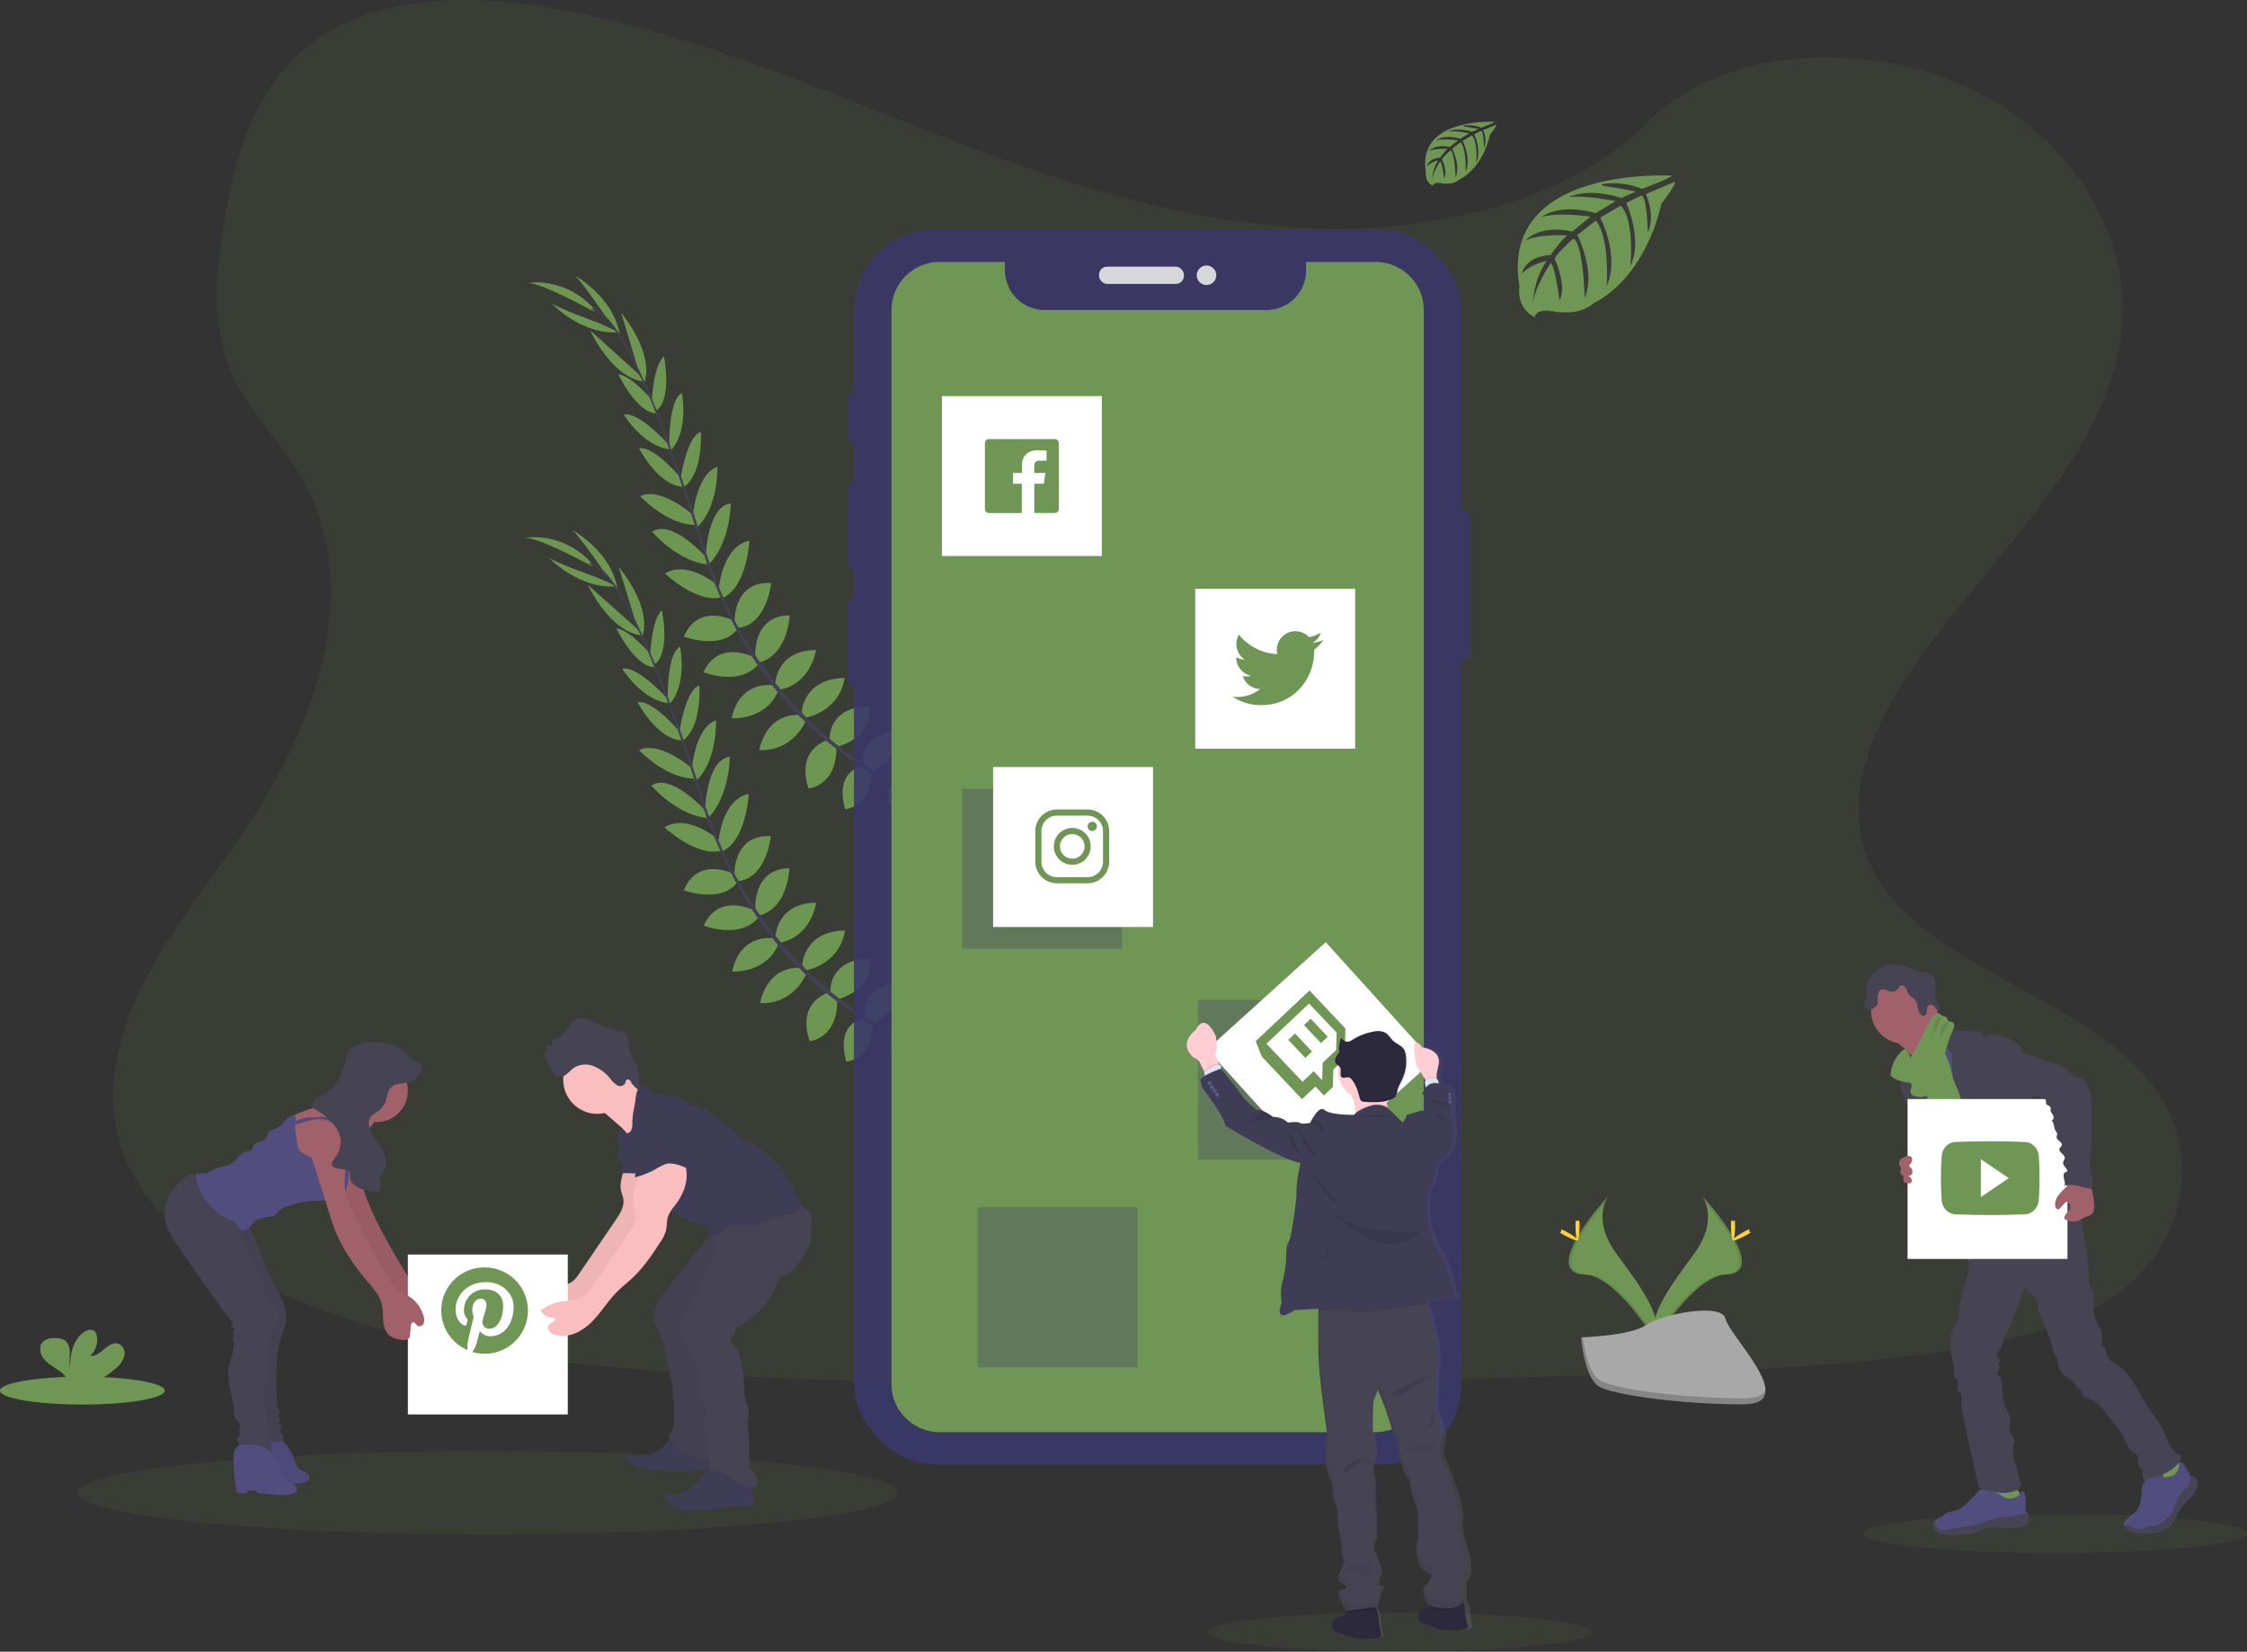 <svg id="b1711ec6-bb87-4a18-ab4e-434cd24277cb" xmlns="http://www.w3.org/2000/svg" xmlns:xlink="http://www.w3.org/1999/xlink" viewBox="0 0 1096.46 805.97"><rect x="0" y="0" width="1096.46" height="805.97" fill="#333333" stroke="none"/><defs><style>.cls-1,.cls-7{fill:#6f9654;}.cls-1,.cls-26,.cls-8{opacity:0.1;}.cls-1,.cls-11,.cls-12,.cls-18,.cls-8{isolation:isolate;}.cls-2{fill:#6e9653;}.cls-3{fill:#444053;}.cls-4{opacity:0.9;}.cls-12,.cls-5{fill:#3a3768;}.cls-6{fill:#e6e8ec;}.cls-9{fill:#ffd037;}.cls-10{fill:#a8a8a8;}.cls-11{opacity:0.2;}.cls-12{opacity:0.3;}.cls-13{fill:#fff;}.cls-14{fill:#514e7f;}.cls-15{fill:#464353;}.cls-16{fill:#a1616a;}.cls-17{fill:#fbbebe;}.cls-18,.cls-22{opacity:0.05;}.cls-19{fill:#3f3d56;}.cls-20{fill:url(#Unbenannter_Verlauf);}.cls-21{fill:#2d293d;}.cls-23{fill:#ffcdd3;}.cls-24{fill:#dce6f2;}.cls-25{fill:#575988;}</style><linearGradient id="Unbenannter_Verlauf" x1="699.37" y1="-40.73" x2="699.37" y2="259.77" gradientTransform="matrix(1, 0, 0, -1, -51.77, 758.98)" gradientUnits="userSpaceOnUse"><stop offset="0" stop-color="gray" stop-opacity="0.25"/><stop offset="0.54" stop-color="gray" stop-opacity="0.12"/><stop offset="1" stop-color="gray" stop-opacity="0.1"/></linearGradient></defs><title>slider-two</title><path class="cls-1" d="M641.82,111.4c-64.72-2.25-126.36-23.14-185.22-46S339.44,17.21,276.23,5.1C235.64-2.69,189.17-3.79,156.43,18c-31.5,21-41.68,57.15-47.15,90.72-4.12,25.27-6.54,51.85,4.74,75.5,7.84,16.42,21.74,30.22,31.36,46,33.47,54.72,9.81,122.2-26.45,175.63-17,25.06-36.75,49-49.88,75.66S49.85,538.74,61.34,566c11.38,27,38.51,47.24,67.9,61.5,59.69,28.94,130,37.23,198.61,41.92,151.83,10.39,304.46,5.89,456.69,1.39,56.34-1.67,112.92-3.36,168.34-12.07,30.78-4.84,62.55-12.52,84.89-31,28.37-23.53,35.4-63.38,16.39-92.88-31.88-49.49-120-61.79-142.31-114.9-12.26-29.23.33-61.8,18.16-88.91,38.24-58.17,102.33-109.19,105.7-175.68,2.32-45.66-28.49-91.39-76.13-113C909.65,19.67,840.4,22.52,803.58,60,765.63,98.53,699,113.38,641.82,111.4Z" transform="translate(0 0)"/><path class="cls-2" d="M451.43,511.67s7-7.92,16.54-6.18c0,0-1.26,5.71-12.08,8.1Z" transform="translate(0 0)"/><path class="cls-2" d="M450.46,512.24s.06,10.58,8.37,15.56c0,0,2.81-5.13-3.75-14Z" transform="translate(0 0)"/><path class="cls-2" d="M437.28,505.62s-1.62-8.59,18.1-10.88c0,0,1.56,5.39-4.43,9.76S441.35,507.5,437.28,505.62Z" transform="translate(0 0)"/><path class="cls-2" d="M436.1,505.87s-7.3,4.75,4.6,20.61c0,0,5-2.61,4-9.94S440.27,507.5,436.1,505.87Z" transform="translate(0 0)"/><path class="cls-2" d="M422.16,496.84s-4.79-13.54,15-17.32c0,0,4.74,12.15-10.66,19.72Z" transform="translate(0 0)"/><path class="cls-2" d="M405.16,484.67s-1.56-16.38,19.09-16.92c0,0,3.71,13.54-14.92,19.8Z" transform="translate(0 0)"/><path class="cls-2" d="M391.46,471.05s.35-16.49,20.79-17.05c0,0-.89,15-18.73,19.51Z" transform="translate(0 0)"/><path class="cls-2" d="M378.35,457.68s.09-17,19.9-17.22c0,0-2.14,16.7-17.95,19.59Z" transform="translate(0 0)"/><path class="cls-2" d="M368.59,444.29s-1.86-20.29,16.58-20.63c0,0-.29,19-14.55,23.1Z" transform="translate(0 0)"/><path class="cls-2" d="M358.36,427.6S357.14,407,376.13,408c0,0-1.9,20.29-15.83,22Z" transform="translate(0 0)"/><path class="cls-2" d="M350.52,411.67s1.13-21.24,14.82-24.34c0,0-1,22.37-12.61,27.95Z" transform="translate(0 0)"/><path class="cls-2" d="M344,395.81s.63-25.36,12.12-26.53c0,0,0,19.25-10.74,30.06Z" transform="translate(0 0)"/><path class="cls-2" d="M337.49,376.51s1.25-21.33,11.9-25c0,0,.78,20.46-10.29,30.05Z" transform="translate(0 0)"/><path class="cls-2" d="M331.3,358.6s2.85-21.78,9.92-24.15c0,0,1.65,20.25-8.33,27.18Z" transform="translate(0 0)"/><path class="cls-2" d="M325.84,341.84s-.73-22.63,6-26.32c0,0,3.7,17.67-4.81,27.72Z" transform="translate(0 0)"/><path class="cls-2" d="M317.2,320.3s.69-18.37,5.8-22.52c0,0,4.22,20.29-3.34,26.31Z" transform="translate(0 0)"/><path class="cls-2" d="M311,306.29l-9.09-29.66s16.9,19.67,11.31,34.7Z" transform="translate(0 0)"/><path class="cls-2" d="M294.63,278.8S281,259,278.75,258.33c0,0,19.14,10.06,22.53,28.7Z" transform="translate(0 0)"/><path class="cls-2" d="M421.6,496.88s-14.22,1.89-8.58,21.21c0,0,13-1.31,12.71-18.46Z" transform="translate(0 0)"/><path class="cls-2" d="M404.37,484.32s-15.9,4.22-9.27,23.76c0,0,14-1.2,13.42-20.85Z" transform="translate(0 0)"/><path class="cls-2" d="M391.66,472.38s-16.24-2.89-20.78,17.05c0,0,14.83,2.06,22.81-14.57Z" transform="translate(0 0)"/><path class="cls-2" d="M378.07,457.91s-16.69-3.23-20.79,16.15c0,0,16.81,1.17,22.74-13.78Z" transform="translate(0 0)"/><path class="cls-2" d="M368.9,444.62s-17.87-9.77-25.52,7c0,0,17.52,7.27,27-4.17Z" transform="translate(0 0)"/><path class="cls-2" d="M359.05,426.92s-18-10-25.39,7.5c0,0,19.11,7.09,26.67-4.72Z" transform="translate(0 0)"/><path class="cls-2" d="M351.83,410.73s-15.67-14.36-27.6-7c0,0,16.38,15.29,28.57,11.13Z" transform="translate(0 0)"/><path class="cls-2" d="M344.29,395.62s-17-18.87-26.44-12.26c0,0,12.49,14.64,27.71,15.85Z" transform="translate(0 0)"/><path class="cls-2" d="M338,375.19s-16-14.12-26.16-9.15c0,0,14,14.93,28.6,13.84Z" transform="translate(0 0)"/><path class="cls-2" d="M332.41,357.89s-14-16.91-21.26-15.15c0,0,9.37,18,21.54,18.55Z" transform="translate(0 0)"/><path class="cls-2" d="M326.08,341.32S311,324.43,303.62,326.37c0,0,9.51,15.35,22.63,16.76Z" transform="translate(0 0)"/><path class="cls-2" d="M319.06,321.08s-11.71-14.19-18.27-14.39c0,0,9,18.73,18.61,18.89Z" transform="translate(0 0)"/><path class="cls-2" d="M310,306l-23.16-20.62s10.87,23.56,26.83,24.72Z" transform="translate(0 0)"/><path class="cls-2" d="M291.4,281.82s-22.63-8.05-23.89-10c0,0,14.69,15.85,33.55,14.28Z" transform="translate(0 0)"/><path class="cls-2" d="M288.67,276.2S261.09,261,255.49,262.54c0,0,18.31-4,33.41,12.4Z" transform="translate(0 0)"/><path class="cls-3" d="M319.69,324.27l-.78.32c-12.78-31.16-23.9-48.6-31.32-49.17l.06-.83C295.52,275.19,306.6,292.36,319.69,324.27Z" transform="translate(0 0)"/><path class="cls-3" d="M346.45,399.76l-1.18.42c-1.06-2.94-2.08-6-3-9-8.31-26.39-16.68-50.43-24-68.17l.47-1.05c7.29,17.78,16.39,42.42,24.68,68.84C344.38,393.81,345.4,396.83,346.45,399.76Z" transform="translate(0 0)"/><path class="cls-3" d="M478.06,521c-.23,0-24-3.83-52.15-20.53A181.65,181.65,0,0,1,382,463.92c-15.76-18-28.82-41.87-37.56-66.1l1.41.26C365.44,452.45,401,483.69,426.67,499c27.86,16.57,51.39,20.29,51.62,20.35Z" transform="translate(0 0)"/><path class="cls-2" d="M450.88,388.76s7.07-7.86,16.58-6.06c0,0-1.3,5.71-12.14,8Z" transform="translate(0 0)"/><path class="cls-2" d="M449.91,389.33s0,10.58,8.25,15.61c0,0,2.85-5.1-3.64-14.08Z" transform="translate(0 0)"/><path class="cls-2" d="M436.77,382.64s-1.56-8.59,18.18-10.74c0,0,1.5,5.41-4.5,9.72S440.83,384.53,436.77,382.64Z" transform="translate(0 0)"/><path class="cls-2" d="M435.6,382.86s-7.37,4.68,4.44,20.63c0,0,5-2.57,4.08-9.9S439.72,384.53,435.6,382.86Z" transform="translate(0 0)"/><path class="cls-2" d="M421.72,373.72s-4.68-13.56,15.09-17.21c0,0,4.68,12.18-10.8,19.65Z" transform="translate(0 0)"/><path class="cls-2" d="M404.81,361.43S403.38,345,424,344.66c0,0,3.62,13.55-15.06,19.69Z" transform="translate(0 0)"/><path class="cls-2" d="M391.21,347.71s.47-16.49,20.91-16.89c0,0-1,14.94-18.89,19.38Z" transform="translate(0 0)"/><path class="cls-2" d="M378.19,334.25s.22-17,20-17.08c0,0-2.27,16.69-18.11,19.46Z" transform="translate(0 0)"/><path class="cls-2" d="M368.53,320.75s-1.7-20.29,16.74-20.5c0,0-.44,19-14.73,23Z" transform="translate(0 0)"/><path class="cls-2" d="M358.43,304s-1.08-20.61,17.91-19.51c0,0-2.06,20.29-16,21.85Z" transform="translate(0 0)"/><path class="cls-2" d="M350.7,288s1.28-21.22,15-24.19c0,0-1.14,22.37-12.82,27.86Z" transform="translate(0 0)"/><path class="cls-2" d="M344.29,272.13s.78-25.36,12.31-26.42c0,0-.12,19.25-11,30Z" transform="translate(0 0)"/><path class="cls-2" d="M338,252.78s1.41-21.32,12.08-25c0,0,.6,20.45-10.5,30Z" transform="translate(0 0)"/><path class="cls-2" d="M331.87,234.83s3-21.76,10.09-24.08c0,0,1.51,20.29-8.53,27.11Z" transform="translate(0 0)"/><path class="cls-2" d="M326.57,218s-.57-22.63,6.15-26.28c0,0,3.57,17.71-5,27.69Z" transform="translate(0 0)"/><path class="cls-2" d="M318,196.42s.78-18.37,6-22.47c0,0,4.08,20.34-3.53,26.28Z" transform="translate(0 0)"/><path class="cls-2" d="M312,182.36l-8.87-29.7s16.75,19.8,11.06,34.78Z" transform="translate(0 0)"/><path class="cls-2" d="M295.79,154.77s-13.53-19.87-15.73-20.59c0,0,19.05,10.2,22.32,28.87Z" transform="translate(0 0)"/><path class="cls-2" d="M421.17,373.76s-14.22,1.78-8.76,21.15c0,0,13-1.22,12.85-18.37Z" transform="translate(0 0)"/><path class="cls-2" d="M404,361.08s-15.93,4.09-9.44,23.68c0,0,14-1.09,13.57-20.74Z" transform="translate(0 0)"/><path class="cls-2" d="M391.39,349s-16.21-3-20.9,16.9c0,0,14.82,2.16,22.92-14.4Z" transform="translate(0 0)"/><path class="cls-2" d="M377.9,334.47s-16.67-3.34-20.9,16c0,0,16.8,1.29,22.84-13.62Z" transform="translate(0 0)"/><path class="cls-2" d="M368.83,321.11s-17.78-9.89-25.56,6.83c0,0,17.46,7.41,27-4Z" transform="translate(0 0)"/><path class="cls-2" d="M359.11,303.35s-17.95-10.14-25.43,7.31c0,0,19.05,7.23,26.7-4.52Z" transform="translate(0 0)"/><path class="cls-2" d="M352,287.09s-15.57-14.49-27.55-7.23c0,0,16.25,15.41,28.48,11.35Z" transform="translate(0 0)"/><path class="cls-2" d="M344.59,271.93s-16.84-19-26.36-12.44c0,0,12.4,14.72,27.61,16Z" transform="translate(0 0)"/><path class="cls-2" d="M338.44,251.47s-15.92-14.25-26.08-9.36c0,0,13.89,15,28.48,14Z" transform="translate(0 0)"/><path class="cls-2" d="M333,234.12s-13.9-17-21.15-15.3c0,0,9.26,18.08,21.4,18.73Z" transform="translate(0 0)"/><path class="cls-2" d="M326.78,217.51s-14.95-17-22.36-15.14c0,0,9.36,15.42,22.48,16.92Z" transform="translate(0 0)"/><path class="cls-2" d="M319.91,197.22s-11.59-14.28-18.17-14.52c0,0,8.83,18.77,18.48,19Z" transform="translate(0 0)"/><path class="cls-2" d="M311,182l-23-20.79s10.67,23.65,26.65,25Z" transform="translate(0 0)"/><path class="cls-2" d="M292.53,157.75s-22.57-8.21-23.82-10.14c0,0,14.59,16,33.48,14.52Z" transform="translate(0 0)"/><path class="cls-2" d="M289.84,152.11s-27.47-15.39-33.07-13.9c0,0,18.33-3.91,33.31,12.65Z" transform="translate(0 0)"/><path class="cls-3" d="M320.51,200.4l-.78.31c-12.56-31.21-23.55-48.76-31-49.35l.06-.83C296.7,151.15,307.65,168.4,320.51,200.4Z" transform="translate(0 0)"/><path class="cls-3" d="M346.72,276.09l-1.18.42c-1-2.95-2.05-6-3-9-8.13-26.45-16.32-50.54-23.47-68.34l.48-1c7.16,17.83,16.05,42.54,24.19,69C344.69,270.14,345.69,273.16,346.72,276.09Z" transform="translate(0 0)"/><path class="cls-3" d="M477.45,398.25c-.24,0-24-4-52-20.91A181.6,181.6,0,0,1,381.8,340.5c-15.6-18.14-28.52-42.08-37.08-66.34l1.41.27c19.22,54.52,54.53,86,80.11,101.45,27.74,16.77,51.24,20.7,51.5,20.73Z" transform="translate(0 0)"/><g class="cls-4"><rect class="cls-5" x="708.33" y="248.78" width="8.86" height="73.02" rx="2.29"/><rect class="cls-5" x="413.89" y="191.58" width="4.97" height="24.04" rx="2.29"/><rect class="cls-5" x="413.71" y="235.59" width="5.6" height="41.84" rx="2.29"/><rect class="cls-5" x="413.8" y="292.07" width="5.33" height="42.2" rx="2.29"/><rect class="cls-5" x="416.71" y="112.14" width="296.4" height="602.39" rx="38.99"/><rect class="cls-6" x="536.31" y="130.12" width="41.39" height="8.4" rx="3.87"/><circle class="cls-6" cx="588.73" cy="134.33" r="4.77"/></g><ellipse class="cls-1" cx="238.04" cy="728.39" rx="199.97" ry="20.38"/><ellipse class="cls-1" cx="682.68" cy="796.42" rx="93.68" ry="9.55"/><ellipse class="cls-1" cx="1002.78" cy="748.3" rx="93.68" ry="9.55"/><path class="cls-7" d="M671.23,127.82h-33.9v4.09A19.38,19.38,0,0,1,618,151.29H509.77a19.38,19.38,0,0,1-19.38-19.38h0v-4.09H458.55A23.52,23.52,0,0,0,435,151.35h0V675.29a23.52,23.52,0,0,0,23.52,23.54H671.23a23.54,23.54,0,0,0,23.54-23.54V151.36A23.54,23.54,0,0,0,671.23,127.82Z" transform="translate(0 0)"/><path class="cls-7" d="M815.72,85.71s-84.2-5.08-74.27,53.92c0,0-2,10.43,7.48,15.16,0,0,.15-4.37,8.63-2.89a38.4,38.4,0,0,0,9.15.44,19,19,0,0,0,11.19-4.61h0s23.66-9.78,32.87-48.46c0,0,6.81-8.44,6.54-10.61L803.1,94.73s4.85,10.25,1,18.77c0,0-.46-18.4-3.19-18-.56.08-7.39,3.55-7.39,3.55s8.36,17.85,2,30.83c0,0,2.39-22-4.66-29.54l-10,5.84s9.76,18.44,3.15,33.49c0,0,1.69-23.08-5.25-32.07l-9.06,7.07s9.17,18.17,3.58,30.65c0,0-.74-26.86-5.55-28.89,0,0-7.93,7-9.14,9.86,0,0,6.28,13.2,2.39,20.16,0,0-2.39-17.9-4.35-18,0,0-7.9,11.86-8.72,20,0,0,.34-12.09,6.8-21.12,0,0-7.63,1.31-12.09,6.26,0,0,1.23-8.38,14-9.12,0,0,6.53-9,8.28-9.54,0,0-12.75-1.07-20.48,2.36,0,0,6.8-7.91,22.82-4.31l8.94-7.31s-16.78-2.29-23.9.24c0,0,8.2-7,26.32-1.9l9.74-5.82s-14.31-3.09-22.84-2c0,0,9-4.85,25.69.41l7-3.13s-10.49-2.06-13.56-2.39-3.23-1.17-3.23-1.17a36.36,36.36,0,0,1,19.83,2.26S816,86.64,815.72,85.71Z" transform="translate(0 0)"/><path class="cls-7" d="M729.36,59.47s-38-2.29-33.56,24.37c0,0-.89,4.71,3.38,6.85,0,0,.07-2,3.9-1.31a17.3,17.3,0,0,0,4.13.2,8.68,8.68,0,0,0,5.06-2.08h0S723,83.08,727.12,65.6c0,0,3.08-3.81,3-4.79l-6.42,2.74s2.19,4.63.46,8.48c0,0-.2-8.31-1.44-8.12-.25,0-3.33,1.61-3.33,1.61s3.77,8.06.92,13.93c0,0,1.08-9.94-2.1-13.35l-4.52,2.64s4.41,8.33,1.42,15.13c0,0,.77-10.43-2.37-14.49l-4.1,3.2s4.15,8.21,1.62,13.85c0,0-.33-12.14-2.5-13.06,0,0-3.59,3.16-4.13,4.46,0,0,2.83,6,1.07,9.11,0,0-1.08-8.09-2-8.13,0,0-3.57,5.36-3.94,9a19.44,19.44,0,0,1,3.07-9.54,10.67,10.67,0,0,0-5.46,2.83s.55-3.79,6.34-4.12c0,0,2.95-4.07,3.74-4.32,0,0-5.76-.48-9.25,1.07,0,0,3.07-3.57,10.31-2l4-3.3s-7.58-1-10.8.11c0,0,3.71-3.16,11.89-.86l4.4-2.63s-6.46-1.39-10.31-.89c0,0,4.06-2.19,11.6.18l3.15-1.41s-4.73-.93-6.12-1.08-1.46-.53-1.46-.53a16.37,16.37,0,0,1,8.89,1S729.47,59.89,729.36,59.47Z" transform="translate(0 0)"/><ellipse class="cls-7" cx="40.21" cy="678.57" rx="40.21" ry="6.8"/><path class="cls-7" d="M56.83,667.44a11.61,11.61,0,0,0,3.84-5.78c.49-2.3-.49-5-2.68-5.89-2.46-.95-5.09.76-7.08,2.48s-4.28,3.69-6.89,3.32a10.46,10.46,0,0,0,3.21-9.81,4,4,0,0,0-.9-2c-1.36-1.46-3.84-.83-5.48.32-5.2,3.66-6.65,10.72-6.67,17.08-.53-2.3-.09-4.69-.1-7s-.66-5-2.64-6.22a8,8,0,0,0-4-1c-2.34-.08-4.94.15-6.54,1.86-2,2.12-1.47,5.69.26,8s4.35,3.8,6.76,5.42a14.91,14.91,0,0,1,4.84,4.61,4.26,4.26,0,0,1,.36.82H47.77A40.67,40.67,0,0,0,56.83,667.44Z" transform="translate(0 0)"/><path class="cls-7" d="M830.57,583.52s8.65,11.32-4,28.4-23.07,31.5-18.85,42.15c0,0,19.08-31.72,34.61-32.17S847.65,602.6,830.57,583.52Z" transform="translate(0 0)"/><path class="cls-8" d="M830.57,583.52a14.37,14.37,0,0,1,1.77,3.55c15.15,17.8,23.22,34.42,8.65,34.83-13.56.39-29.84,24.65-33.73,30.77a11.46,11.46,0,0,0,.46,1.4s19.08-31.72,34.61-32.17S847.65,602.6,830.57,583.52Z" transform="translate(0 0)"/><path class="cls-9" d="M846.65,598c0,4-.45,7.21-1,7.21s-1-3.23-1-7.21.56-2.1,1.11-2.1S846.65,594,846.65,598Z" transform="translate(0 0)"/><path class="cls-9" d="M852.17,602.7c-3.5,1.9-6.54,3.06-6.81,2.57s2.36-2.42,5.86-4.33,2.11-.51,2.38,0S855.67,600.79,852.17,602.7Z" transform="translate(0 0)"/><path class="cls-7" d="M784.87,583.52s-8.65,11.32,4,28.4,23.07,31.5,18.86,42.15c0,0-19.08-31.72-34.61-32.17S767.79,602.6,784.87,583.52Z" transform="translate(0 0)"/><path class="cls-8" d="M784.87,583.52a13.87,13.87,0,0,0-1.77,3.55c-15.15,17.8-23.22,34.42-8.66,34.83,13.57.39,29.84,24.65,33.74,30.77a14.31,14.31,0,0,1-.46,1.4s-19.08-31.72-34.61-32.17S767.79,602.6,784.87,583.52Z" transform="translate(0 0)"/><path class="cls-9" d="M768.78,598c0,4,.45,7.21,1,7.21s1-3.23,1-7.21-.56-2.1-1.11-2.1S768.78,594,768.78,598Z" transform="translate(0 0)"/><path class="cls-9" d="M763.23,602.7c3.49,1.9,6.54,3.06,6.8,2.57s-2.35-2.42-5.85-4.33-2.12-.51-2.38,0S759.77,600.79,763.23,602.7Z" transform="translate(0 0)"/><path class="cls-10" d="M771.54,652.59s24.19-.75,31.48-5.94,37.21-11.39,39-3.06,36.35,41.41,9,41.63-63.46-4.26-70.73-8.69S771.54,652.59,771.54,652.59Z" transform="translate(0 0)"/><path class="cls-11" d="M851.57,682.32c-27.31.22-63.46-4.26-70.73-8.69-5.55-3.37-7.75-15.48-8.49-21.07h-.81s1.53,19.51,8.81,23.94,43.42,8.91,70.73,8.69c7.88-.07,10.61-2.87,10.46-7C860.44,680.7,857.44,682.27,851.57,682.32Z" transform="translate(0 0)"/><rect class="cls-12" x="584.53" y="487.87" width="78.03" height="78.03"/><rect class="cls-12" x="469.53" y="384.87" width="78.03" height="78.03"/><rect class="cls-12" x="477.03" y="589.11" width="78.03" height="78.03"/><rect class="cls-13" x="459.62" y="193.28" width="78.03" height="78.03"/><rect class="cls-13" x="605.14" y="475.83" width="78.03" height="78.03" transform="translate(-178.92 565.28) rotate(-42.14)"/><rect class="cls-13" x="583.24" y="287.31" width="78.03" height="78.03"/><rect class="cls-13" x="484.6" y="374.31" width="78.03" height="78.03"/><path class="cls-7" d="M971.84,732.59c4.54.59,9.25,1,13.6-.46.67-.21,1.44-.67,1.35-1.36a1.61,1.61,0,0,0-.31-.66,42.13,42.13,0,0,1-4.13-7.83.64.64,0,0,0-.25-.35.66.66,0,0,0-.44,0c-2,.52-3.74,1.82-5.74,2.37a8.2,8.2,0,0,1-3.12.24c-.9-.1-2.14-.85-2.95-.76C970.35,726.75,971.49,729.56,971.84,732.59Z" transform="translate(0 0)"/><path class="cls-7" d="M1057.77,725c3-2,6.1-4.22,7.87-7.39a1.19,1.19,0,0,0,.21-.63,1.3,1.3,0,0,0-.25-.62,25.77,25.77,0,0,0-6.39-6.9,18.59,18.59,0,0,0-3.57,3.29c-.75.79-2.83,2.09-2.85,3.27,0,.71.79,1.48,1.16,2,.5.74,1,1.5,1.43,2.26C1055.61,720.72,1058,724.86,1057.77,725Z" transform="translate(0 0)"/><path class="cls-14" d="M989.64,741.77a3,3,0,0,1-.54,2,2.63,2.63,0,0,1-1.15.67c-6.36,2.27-13.68-.57-20,1.68-1.31.46-2.54,1.12-3.85,1.56a20.85,20.85,0,0,1-4.77.85c-2.25.22-4.5.35-6.75.41a16.38,16.38,0,0,1-5.08-.44,6.15,6.15,0,0,1-3.9-3.09,3,3,0,0,1-.19-2.2,2.39,2.39,0,0,1,.41-.71,6,6,0,0,1,1.5-1.21l2.34-1.51a15.21,15.21,0,0,1,3.54-1.88c.92-.3,1.91-.43,2.84-.7,3.29-1,5.79-3.57,8.12-6.07l3.18-3.39a3.15,3.15,0,0,1,1.1-.88,3,3,0,0,1,1.36-.14,18.4,18.4,0,0,1,8.67,2.92,12.78,12.78,0,0,0,2.14,1.26,7.64,7.64,0,0,0,6-.75c.82-.43.64-.7,1-1.47s1.18-1.27,1.9-.56a2,2,0,0,1,.45.86c.7,2.27.43,4.7.43,7.07a3.17,3.17,0,0,0,.14,1.1,6.42,6.42,0,0,0,.62,1,2.1,2.1,0,0,1,.13.26A6.86,6.86,0,0,1,989.64,741.77Z" transform="translate(0 0)"/><path class="cls-15" d="M989.64,741.77a3,3,0,0,1-.54,2,2.63,2.63,0,0,1-1.15.67c-6.36,2.27-13.68-.57-20,1.68-1.31.46-2.54,1.12-3.85,1.56a20.85,20.85,0,0,1-4.77.85c-2.25.22-4.5.35-6.75.41a16.38,16.38,0,0,1-5.08-.44,6.15,6.15,0,0,1-3.9-3.09,3,3,0,0,1-.19-2.2,2.39,2.39,0,0,1,.41-.71c.38.78.65,1.8.88,2.17a4.45,4.45,0,0,0,3,2.15,7.52,7.52,0,0,0,2.71-.35c5.76-1.43,11.88-1.45,17.4-3.61a41.37,41.37,0,0,1,5.7-2.19,45.41,45.41,0,0,1,6.16-.5c3.25-.26,6.39-1.24,9.6-1.75A7,7,0,0,1,989.64,741.77Z" transform="translate(0 0)"/><path class="cls-14" d="M1072.29,724.59c-.3,2.41-1.83,4.49-3.51,6.25a40.87,40.87,0,0,0-4.9,5.37c-1.66,2.52-2.39,5.63-4.53,7.76a12.39,12.39,0,0,1-2.72,2,19.1,19.1,0,0,1-3.53,1.62c-3.19,1-6.63.79-10,.55a8.8,8.8,0,0,1-3.16-.62,8.68,8.68,0,0,1-1.34-.81,6.38,6.38,0,0,1-2-2.07,2.09,2.09,0,0,1-.19-1.49,3.36,3.36,0,0,1,1-1.46,22.49,22.49,0,0,1,2.41-2.17,14.25,14.25,0,0,0,3.14-2.76,9.07,9.07,0,0,0,1.21-2.76,24.52,24.52,0,0,0,.88-5.25,16.54,16.54,0,0,1,.37-3.51c.51-1.8,1.85-3.43,1.69-5.3a1.36,1.36,0,0,1,.07-.8,1.27,1.27,0,0,1,.63-.39,11.58,11.58,0,0,1,3.28-.75,3.76,3.76,0,0,1,3,1.19c.47.56.77,1.34,1.46,1.59a2.41,2.41,0,0,0,1,0c1.68-.17,3.47-.38,4.76-1.47a6,6,0,0,0,2-4.37c0-.62-.28-1.27.67-1.4.73-.1,1.3.66,1.67,1.16a16.43,16.43,0,0,1,3.21,5.85,1.58,1.58,0,0,1,.61-.12,2.63,2.63,0,0,1,2.18,1.12A4.34,4.34,0,0,1,1072.29,724.59Z" transform="translate(0 0)"/><path class="cls-15" d="M1072.29,724.59c-.3,2.41-1.83,4.49-3.51,6.25a40.87,40.87,0,0,0-4.9,5.37c-1.66,2.52-2.39,5.63-4.53,7.76a12.39,12.39,0,0,1-2.72,2,19.1,19.1,0,0,1-3.53,1.62c-3.19,1-6.63.79-10,.55a8.8,8.8,0,0,1-3.16-.62,8.68,8.68,0,0,1-1.34-.81,6.38,6.38,0,0,1-2-2.07,4.91,4.91,0,0,1,2.06-.49c1.49.08,2.57,1.48,4,1.91,2,.61,4-.82,6.09-1.31,1.34-.31,2.76-.22,4.07-.65a10.13,10.13,0,0,0,3-1.82,15,15,0,0,0,3.21-3.1,19.47,19.47,0,0,0,1.89-3.76,54.3,54.3,0,0,1,3.81-7.29,4.72,4.72,0,0,1,.78-1c.31-.29.7-.5,1-.76,1.37-1,1.94-2.77,2.42-4.41a7.61,7.61,0,0,1,.54-1.47,2.63,2.63,0,0,1,2.18,1.12A4.28,4.28,0,0,1,1072.29,724.59Z" transform="translate(0 0)"/><path class="cls-16" d="M928.63,511a14.53,14.53,0,0,1,4.08,4.77c1,1.88,6.49,16.48,6.17,18.57,1.8-1.82,8.94-2.12,10.73-3.93.76-.76,4.87-4.56,5.48-5.44s5.19-2.77,5.69-3.67c1.87-3.35-13.26-16-11.33-19.36a.61.61,0,0,0-.09-.92,24.27,24.27,0,0,0-4.38-3,7,7,0,0,1-3.34-4,14.52,14.52,0,0,0-3.87,2.62q-4.15,3.56-8.18,7.28c-1.06,1-3.08,2.27-3.57,3.66S927.62,510.16,928.63,511Z" transform="translate(0 0)"/><path class="cls-14" d="M953.12,505.59a44.48,44.48,0,0,0-6.48,5.3c-1.88,1.85-3.66,4-4.13,6.61-.19,1-.16,2.06-.32,3.09-.67,4.48-4.56,7.77-6.27,12a20.43,20.43,0,0,0-1.1,4,47,47,0,0,0-.78,7.86c0,2.56,2.46,4.32,3.38,6.71a41.09,41.09,0,0,1,1.63,7.27,88.24,88.24,0,0,0,4.09,13.5c3.38,9.33,14.33,35.13,17.71,44.47,10.35-2.6,37.91-8.57,47.07-14,3.06-1.82-21.2-22.38-17.93-23.8a1.62,1.62,0,0,0,.91-.69,1.56,1.56,0,0,0,0-1c-3.26-14.29-13.49-26-18.12-40-1.61-4.83-4.5-8.95-6.7-13.55-2-4.16-3.05-8.75-5.42-12.7a8.44,8.44,0,0,0-1.73-2.17,10.39,10.39,0,0,0-1.92-1.15C955.7,506.64,954.44,506.25,953.12,505.59Z" transform="translate(0 0)"/><circle class="cls-16" cx="929.18" cy="493.15" r="16.2"/><path class="cls-15" d="M945.66,500.76a5.43,5.43,0,0,1,6.09-.87,3,3,0,0,1,1.81,2.92l8,.12a16.79,16.79,0,0,1,3.81.35,5.53,5.53,0,0,1,3.18,2c.1.13.21.28.37.31a.64.64,0,0,0,.37-.13,7,7,0,0,1,4-.72c4.34.28,8.36,2.46,11.76,5.17a3.78,3.78,0,0,1,1.4,1.71c.28.91,0,2.08.66,2.7,0,7.55,2.59,14.58,4.32,21.93.3,1.31,1.56,2.46,2.43,3.49a13.9,13.9,0,0,1,2.6,3.88c1.46,3.81-.56,8.28.87,12.11a19.18,19.18,0,0,0,2.76,4.35,11.2,11.2,0,0,1,2.35,5.62c.06.92-.06,1.84,0,2.77a17.4,17.4,0,0,0,.66,3.64c.58,2.21,1.2,4.42,1.84,6.62,1,3.56,2.4,7.41,5.59,9.31-7.71,1.31-15.83,2.58-23.18-.09a12,12,0,0,1-2.89-1.45c-2.65-1.89-3.93-5.13-5.07-8.18-1.28-3.43-2.58-6.91-2.84-10.56a11.83,11.83,0,0,0-.48-3.45c-.75-2-2.73-3.19-4.55-4.29a22,22,0,0,1-5.47-4.26,8.51,8.51,0,0,1-2.22-6.4c.14-1.13.58-2.22.63-3.36a2.69,2.69,0,0,0-1.56-2.77c-5.61-1.7-8.29-8.34-9.54-14.07a45.24,45.24,0,0,1-.72-9l-.07-5.79a7.67,7.67,0,0,1-2.52-5.54,6.24,6.24,0,0,0,0-1.83,5.05,5.05,0,0,0-1.28-2A16.86,16.86,0,0,1,945.66,500.76Z" transform="translate(0 0)"/><path class="cls-15" d="M928.4,519.29c-.18,1.81.23,3.66-.18,5.44-.16.68-.43,1.33-.63,2a11.83,11.83,0,0,0,.75,7.62,43.13,43.13,0,0,0,3.89,6.75,9.88,9.88,0,0,1,1.25,2.33,12.07,12.07,0,0,1,.48,2.67,81.32,81.32,0,0,0,1.91,10.74c.76,3.08,1.75,6.19,3.78,8.63a2.66,2.66,0,0,0,1.56,1.06,2.77,2.77,0,0,0,1.33-.28l4.14-1.57a3,3,0,0,0,1-.52,2.51,2.51,0,0,0,.58-1.62c.29-3.34-.71-6.65-1.82-9.81-3.36-9.54-7.82-18.73-10-28.6-.61-2.76-.93-7-2.94-9.15-.83-.9-.55-.52-1.54,0a11.85,11.85,0,0,0-1.45.77A4.74,4.74,0,0,0,928.4,519.29Z" transform="translate(0 0)"/><path class="cls-15" d="M1007.47,578.66" transform="translate(0 0)"/><path class="cls-7" d="M940.88,537.39q1.65,8.73,3.37,17.47l16.08-4.22c.13-1.68-.77-3.24-1.39-4.81-1.47-3.68-1.5-7.77-2.69-11.55-.9-2.88-2.46-5.53-3.3-8.43-.49-1.68-.73-3.44-1.21-5.13a39.19,39.19,0,0,0-1.89-4.89,31.45,31.45,0,0,0-3.51-6.51c-2.06.77-4.25,1.66-5.42,3.51a7.5,7.5,0,0,0-1,3.46c-.28,3.62,1,7.25.59,10.83A31.9,31.9,0,0,0,940.88,537.39Z" transform="translate(0 0)"/><path class="cls-15" d="M960.6,615c.9,3.44-.41,7-1.47,10.42a80.77,80.77,0,0,0-3.28,15.69,13,13,0,0,1-.81,4c-.6,1.1-1.25,2.17-1.95,3.2-1.62,2.86-1.58,6.36-1.23,9.63.23,2.16.58,4.31,1,6.44.53,2.59,1.18,5.31.42,7.84,1.27-.28,2.14,1.36,2.09,2.67s-.51,2.71.11,3.86c1.58.57,1.6,2.74,1.55,4.41a37.05,37.05,0,0,0,1.09,8.64q3.58,17.19,7.6,34.29c5.79,1.8,12.55,3.67,18.07,1.18a3.55,3.55,0,0,0,2.29-2.3,4.1,4.1,0,0,0-.22-1.77l-2.62-9.52a17.55,17.55,0,0,1-.94-7c.26-1.77,1-3.67.16-5.22a15,15,0,0,0-1.1-1.46c-1.38-2-.66-4.69-.54-7.13a5.56,5.56,0,0,0-.12-1.63,9.12,9.12,0,0,0-.77-1.79,27.31,27.31,0,0,1-3-13.6,3.4,3.4,0,0,0-.24-1.78,4.08,4.08,0,0,1-.44-.72,1.92,1.92,0,0,1,.14-1.31,11.43,11.43,0,0,1-2.11-2,3,3,0,0,0,.88-4.15,2.89,2.89,0,0,0-.38-.47,1.54,1.54,0,0,0,.74-2.65c-.34-.24-.78-.34-1-.68-.37-.5-.07-1.21.23-1.75l1.6-2.89c1.19-2.14,1.46-4.79,2.74-6.88a51.91,51.91,0,0,0,4.22-9.63l4.56-12.7,3.1,2.69a9.74,9.74,0,0,1,2.55,2.91,12.26,12.26,0,0,1,.82,3.48c1.14,6.9,5.49,12.88,7.1,19.69a13.2,13.2,0,0,0,1.46,4.4,10.61,10.61,0,0,1,.84,1.26,6.46,6.46,0,0,1,.35,2.09,9.76,9.76,0,0,0,4.11,7c1.52,1,3.45,1.77,4.25,3.43a6.76,6.76,0,0,0,.7,1.46c.74.89,2.34,1,2.66,2.11.17.63-.16,1.37.2,1.92a1.75,1.75,0,0,0,.75.56l4.47,2.24c5,2.49,7.52,8.2,11.21,12.39a25.47,25.47,0,0,1,3.35,4.44c1.59,2.84,2.33,6.41,5,8.24a7.83,7.83,0,0,1,1.94,1.44c.85,1.11.54,2.67.61,4.07s1.15,3.06,2.48,2.64a9.65,9.65,0,0,0,0,5.17,26.09,26.09,0,0,0,15.8-6.4c1.3-1.14,2.56-2.59,2.57-4.31a1.7,1.7,0,0,0-.19-.86,2.35,2.35,0,0,0-1-.76c-4.17-2.26-5.43-7.5-7.52-11.76-1.85-3.75-4.57-7-6.88-10.48-5-7.5-8.34-16.57-15.85-21.53-1.65-1.09-3.57-2.06-4.39-3.86a32.22,32.22,0,0,1-.88-3.2,2.7,2.7,0,0,0-2.35-2,14.3,14.3,0,0,0,.54-5,6.25,6.25,0,0,0-.25-2.15,9.92,9.92,0,0,0-1.1-2.12,20.53,20.53,0,0,1-2.83-11c.06-2,.41-4-.19-5.91-.3-1-.82-1.83-1.19-2.76a17,17,0,0,1-.86-5.15l-.41-6.59a31.73,31.73,0,0,0-.85-6.51c-1.39-5.11-2.72-26.52-7.43-28.93s-12.75,14.06-18,14.39a24.1,24.1,0,0,0-6.88,1.32c-3.51,1.32-6.46,3.78-9.33,6.19l-9.72,8.16A34.86,34.86,0,0,1,960.6,615Z" transform="translate(0 0)"/><path class="cls-15" d="M914,475.16a12.23,12.23,0,0,1,9.43-4.6,22,22,0,0,1,10.42,2.62,13.13,13.13,0,0,0,3,1.25c1.72.35,3.62-.12,5.17.7,2.06,1.09,2.45,3.87,2.27,6.19s-.61,4.86.62,6.85a17.79,17.79,0,0,1,1.19,1.78,6,6,0,0,1-.11,3.81,30.14,30.14,0,0,1-2-2.51c-.72-.79-2-1.33-2.83-.74s-.88,1.68-.92,2.65-.3,2.14-1.22,2.46a2,2,0,0,1-2-.8c-1.57-1.92-.94-5-2.49-6.92-.89-1.1-2.36-1.63-3.18-2.78-.64-.9-.8-2.07-1.36-3s-1.87-1.69-2.75-1a3.78,3.78,0,0,0-.73,1,4.21,4.21,0,0,1-5,1.5,8.67,8.67,0,0,0-2.17-.93,2.66,2.66,0,0,0-2.47,1.34,5.27,5.27,0,0,0-.65,2.86c0,1.35.24,2.83-.54,3.93a4.13,4.13,0,0,1-1.16,1c-1.15.73-2.72,1.22-3.8.39a2.85,2.85,0,0,1-.85-2.66,23.08,23.08,0,0,1,.81-2.81c.6-2.12-.18-4.51.48-6.51A20.54,20.54,0,0,1,914,475.16Z" transform="translate(0 0)"/><path class="cls-7" d="M922.65,523.49a2.54,2.54,0,0,0,.15,1.49,2.42,2.42,0,0,0,.81.78,16.74,16.74,0,0,0,7.64,2.47,2.33,2.33,0,0,1,1,.27,1.89,1.89,0,0,1,.45,2.13,5.66,5.66,0,0,0-.48,2.26c.2,1.43,1.89,2.08,3.33,2.26a7.74,7.74,0,0,0,5.79-1.12,8.9,8.9,0,0,0,2.39-3.59c3.93-9,5.31-19,9.29-28a5.61,5.61,0,0,0,.6-1.87,1.87,1.87,0,0,0-.74-1.73c-.74-.46-1.89-.2-2.39-.91-.25-.37-.22-.86-.44-1.24-.46-.82-1.66-.72-2.49-1.16-.64-.35-1.09-1-1.8-1.19a2.3,2.3,0,0,0-1.88.81c-2.33,2.18-3.56,5.27-4.86,8.19a96.37,96.37,0,0,1-7,12.91c.31-.48-1.48-4.13-2.18-4.27-1.22-.25-2.8,1.9-3.46,2.71A17.12,17.12,0,0,0,922.65,523.49Z" transform="translate(0 0)"/><rect class="cls-13" x="930.83" y="536.29" width="78.03" height="78.03"/><path class="cls-16" d="M1008.23,579.27a31.56,31.56,0,0,0-3.7,3.88,7.71,7.71,0,0,0-1.7,5,2.57,2.57,0,0,0,.48,1.46,1.24,1.24,0,0,0,1.39.43,2.09,2.09,0,0,0,.68-.61,32,32,0,0,1,2.3-2.5c.3-.29.68-.6,1.08-.49a1.14,1.14,0,0,1,.47.31,3.22,3.22,0,0,1,1,1.51,3.56,3.56,0,0,1-1.06,2.91,7.58,7.58,0,0,0-1.79,2.65,1.14,1.14,0,0,0,0,.85,1.39,1.39,0,0,0,.53.46,7.72,7.72,0,0,0,6.47.42c1.39-.55,2.59-1.51,4-2a9.43,9.43,0,0,0,1.77-.66,3.64,3.64,0,0,0,1.57-2.34,10,10,0,0,0,.11-2.89,33,33,0,0,0-2.41-10.9,1.22,1.22,0,0,0-.39-.58,1.4,1.4,0,0,0-.66-.19c-1.75-.18-4.63-1.08-6.32-.43a4.42,4.42,0,0,0-1.49,1.33C1010.17,577.24,1008.23,578.81,1008.23,579.27Z" transform="translate(0 0)"/><path class="cls-15" d="M1007.63,577.72c0-1.68-2.08-5.71,1.21-6,0-1.78-2.53-2.9-2.07-4.78.16-.64.67-1.15.75-1.79.21-1.83-3.09-2.82-2.55-4.58.2-.67.93-1.08,1.09-1.76.37-1.58-2.46-2.29-2.51-3.91,0-.55.3-1.07.28-1.61s-.6-1.21-.93-1.8c-.85-1.53-.44-3.9-2-4.68,1,.08,1.39-1.45,1-2.39s-1.3-1.75-1.3-2.79a4.43,4.43,0,0,0,0-1.15c-.29-1-1.93-1.07-2.2-2.07a10.65,10.65,0,0,1,0-1.13c-.1-.78-.9-1.26-1.65-1.49a6.65,6.65,0,0,1-2.2-.78c-.48-.37-1-1-1.55-.65-.19.11-.29.33-.44.5-.61.71-1.78.4-2.56-.13-2.29-1.55-3.42-4.34-3.92-7.06s-.47-5.53-1.07-8.23a18.81,18.81,0,0,0-.73-2.46,13.16,13.16,0,0,1-1.16-2.46c-.12-1.57,3.14-.5,4.38-.34a19.6,19.6,0,0,1,3.56.67,39.09,39.09,0,0,1,3.63,1.59c5,2.19,10.92,2.46,14.9,6.13,1.31,1.21,2.41,2.79,4.1,3.33a22.18,22.18,0,0,1,2.3.6c1.89.89,2.18,3.39,3.21,5.2a11.11,11.11,0,0,1,.85,1.5,5.69,5.69,0,0,1,.27,1.92l.14,4.75c.23,8,.47,15.93-.38,23.84-.28,2.6-.67,5.29.09,7.8.2.68.49,1.33.66,2A13.62,13.62,0,0,1,1021,576l.11,3.07a.74.74,0,0,1-1,.91c-4.29-.38-8.61-2.8-12.66-1.34" transform="translate(0 0)"/><path class="cls-16" d="M927.89,565.19a1.32,1.32,0,0,0-.48.4,3.42,3.42,0,0,0,0,4.06,1.47,1.47,0,0,1,.24.4,1.15,1.15,0,0,1-.12.68,2.25,2.25,0,0,0,.31,2.52c.31.26.73.39.93.73.35.58-.14,1.32-.06,2,.1.89,1.15,1.33,2,1.44a2.11,2.11,0,0,0,1.95-.52,1.62,1.62,0,0,0,0-1.77,4.88,4.88,0,0,0-1.32-1.32,2,2,0,0,0,1.89-1.83,2.85,2.85,0,0,0-1.14-2.49c-.18-.15-.4-.3-.45-.54s.19-.57.41-.8c1-1,1.77-3.45-.11-4a4.5,4.5,0,0,0-2,.09c-.48.15-.48.44-.85.64S928.31,565,927.89,565.19Z" transform="translate(0 0)"/><path class="cls-8" d="M947.54,496.12A3.29,3.29,0,0,0,945,497.4a7.33,7.33,0,0,0-1.06,3.4,29.74,29.74,0,0,1-4,10.86" transform="translate(0 0)"/><path class="cls-8" d="M951,498.86a3.89,3.89,0,0,0-3.32,2,11,11,0,0,0-.84,3.39,18.44,18.44,0,0,1-3.33,7.11" transform="translate(0 0)"/><path class="cls-17" d="M305.89,562.57c.58,6.32-4.19,12.44-2.8,18.62.3,1.32.87,2.57,1.08,3.9.57,3.67-1.62,7.15-3.71,10.22l-17.94,26.34a17.07,17.07,0,0,1-2.57,3.17c-3.44,3-8.58,2.73-13.09,3.64a22.45,22.45,0,0,0-8.76,3.88.57.57,0,0,0-.12.79,7.55,7.55,0,0,0,6.52,3.06c.47.62,0,1.53-.65,2-1,.67-2.29.84-2.48,2.48a2.68,2.68,0,0,0,.33,1.64,5.06,5.06,0,0,0,3.14,2.18c6.21,1.9,12.93-1.43,17.57-6s8-10.27,12.56-14.9c2.53-2.55,5.4-4.75,8-7.23,5.2-4.94,9.23-11,13.13-17a18.87,18.87,0,0,0,2.84-5.78c.48-2.06.26-4.23.82-6.27.72-2.66,2.68-4.79,4.3-7,3.19-4.38,5.31-9.75,4.89-15.15s-3.76-10.74-8.86-12.57a7.93,7.93,0,0,0-5-.31c-2.09.65-3.63,2.38-5.06,4l-3.4,3.94a9.17,9.17,0,0,0-2,3,3.15,3.15,0,0,0,.7,3.35" transform="translate(0 0)"/><path class="cls-18" d="M305.89,562.57c.58,6.32-4.19,12.44-2.8,18.62.3,1.32.87,2.57,1.08,3.9.57,3.67-1.62,7.15-3.71,10.22l-17.94,26.34a17.07,17.07,0,0,1-2.57,3.17c-3.44,3-8.58,2.73-13.09,3.64a22.45,22.45,0,0,0-8.76,3.88.57.57,0,0,0-.12.79,7.55,7.55,0,0,0,6.52,3.06c.47.62,0,1.53-.65,2-1,.67-2.29.84-2.48,2.48a2.68,2.68,0,0,0,.33,1.64,5.06,5.06,0,0,0,3.14,2.18c6.21,1.9,12.93-1.43,17.57-6s8-10.27,12.56-14.9c2.53-2.55,5.4-4.75,8-7.23,5.2-4.94,9.23-11,13.13-17a18.87,18.87,0,0,0,2.84-5.78c.48-2.06.26-4.23.82-6.27.72-2.66,2.68-4.79,4.3-7,3.19-4.38,5.31-9.75,4.89-15.15s-3.76-10.74-8.86-12.57a7.93,7.93,0,0,0-5-.31c-2.09.65-3.63,2.38-5.06,4l-3.4,3.94a9.17,9.17,0,0,0-2,3,3.15,3.15,0,0,0,.7,3.35" transform="translate(0 0)"/><path class="cls-16" d="M169.23,589.42c1,3.16,2,6.32,3.21,9.4A79.75,79.75,0,0,0,180.75,614a109.07,109.07,0,0,0,6.87,9c3.06,3.61,6.48,7.24,7.56,11.85.63,2.66.42,5.45.68,8.17s1.15,5.61,3.35,7.24a12.45,12.45,0,0,0,5.52,1.82c1.38.22,3.11.29,3.83-.91a3.47,3.47,0,0,0,.38-1.58l.34-4c.07-.86.37-2,1.23-2s1.3,1.11,2,1.62a2.17,2.17,0,0,0,2.94-.88l.06-.12a5,5,0,0,0,.08-3.5,16.62,16.62,0,0,0-8.53-10.57A25.3,25.3,0,0,1,202.9,628a14.05,14.05,0,0,1-3.27-4.12c-7.56-12.45-15.16-25-20.5-38.51a28.55,28.55,0,0,1-2.11-7.59,48.6,48.6,0,0,1,.33-8A45.79,45.79,0,0,0,176,555.45a11.09,11.09,0,0,0-1.37-3.47c-2.19-3.34-7.36-3.83-10.62-1.53a10.91,10.91,0,0,0-4.22,7.72c-.24,2.69,1.32,5.5,2.11,8Q165.61,577.79,169.23,589.42Z" transform="translate(0 0)"/><path class="cls-18" d="M169.23,589.42c1,3.16,2,6.32,3.21,9.4A79.75,79.75,0,0,0,180.75,614a109.07,109.07,0,0,0,6.87,9c3.06,3.61,6.48,7.24,7.56,11.85.63,2.66.42,5.45.68,8.17s1.15,5.61,3.35,7.24a12.45,12.45,0,0,0,5.52,1.82c1.38.22,3.11.29,3.83-.91a3.47,3.47,0,0,0,.38-1.58l.34-4c.07-.86.37-2,1.23-2s1.3,1.11,2,1.62a2.17,2.17,0,0,0,2.94-.88l.06-.12a5,5,0,0,0,.08-3.5,16.62,16.62,0,0,0-8.53-10.57A25.3,25.3,0,0,1,202.9,628a14.05,14.05,0,0,1-3.27-4.12c-7.56-12.45-15.16-25-20.5-38.51a28.55,28.55,0,0,1-2.11-7.59,48.6,48.6,0,0,1,.33-8A45.79,45.79,0,0,0,176,555.45a11.09,11.09,0,0,0-1.37-3.47c-2.19-3.34-7.36-3.83-10.62-1.53a10.91,10.91,0,0,0-4.22,7.72c-.24,2.69,1.32,5.5,2.11,8Q165.61,577.79,169.23,589.42Z" transform="translate(0 0)"/><path class="cls-19" d="M321,708.16c-3.92,2.39-8.8,2.53-13.36,2-.73-.09-1.6-.15-2.07.42-.68.82.12,2,.95,2.7a19.89,19.89,0,0,0,9.18,3.77,61.58,61.58,0,0,0,9,.6c8.19.14,16.42.27,24.53-.91a3.15,3.15,0,0,0,1.34-.39,2.56,2.56,0,0,0,1-1.54,6.13,6.13,0,0,0-2.14-5.84,18,18,0,0,0-5.72-3.07l-7.12-2.77c-1.67-.65-4.36-2.38-6.17-2.24C327,701.11,323.81,706.5,321,708.16Z" transform="translate(0 0)"/><path class="cls-19" d="M338.87,724.89a17.49,17.49,0,0,1-11.95,4.46c-1.12,0-2.68.21-2.68,1.33a1.82,1.82,0,0,0,.32.93,11,11,0,0,0,6.18,4.84,22,22,0,0,0,7.46.47l7.3-.38c1.38-.07,2.77-.14,4.14-.31s2.86-.45,4.29-.67a57.26,57.26,0,0,1,10.63-.5,3.12,3.12,0,0,0,2.62-.7c.65-.82.27-2,.06-3-.44-2.11,0-4.33-.41-6.46-.7-3.72-3.9-6.58-7.45-7.93-3.28-1.25-9.1-2.68-12.21-.6C343.83,718.58,341.82,722.22,338.87,724.89Z" transform="translate(0 0)"/><path class="cls-15" d="M324.45,630.43c-3,4-6,8.51-5.3,13.39.4,2.63,1.87,4.95,3,7.39a52.22,52.22,0,0,1,3,10.38c1.11,5.17,2.22,10.35,2.91,15.59a97.36,97.36,0,0,1,.65,17.9c-.09,1.44-.25,3-1.25,4-.4.4-.92.73-1.09,1.27a2.13,2.13,0,0,0,.23,1.5,16.59,16.59,0,0,0,8.9,8.19,34,34,0,0,0,12.1,2.26,3.43,3.43,0,0,0,1.62-.21,3.1,3.1,0,0,0,1.25-1.43c3-5.7,1.33-12.58,1.38-19,0-5.37,1.3-10.69,1.07-16.06-.19-4.3-1.34-8.5-1.76-12.79-.69-7,.6-14.1,1.89-21,1-5.32,2-10.65,3.25-15.92a30.49,30.49,0,0,1,3.44-9.24c1.4-2.21,3.3-4.06,4.9-6.14a27.85,27.85,0,0,0,5.48-20.37c-.1-.72-10.3,2.58-11.18,3a34.65,34.65,0,0,0-10,6.41c-2.36,2.24-4.21,5.24-6.28,7.76Q338.23,612.58,334,618,329.15,624.16,324.45,630.43Z" transform="translate(0 0)"/><path class="cls-18" d="M324.45,630.43c-3,4-6,8.51-5.3,13.39.4,2.63,1.87,4.95,3,7.39a52.22,52.22,0,0,1,3,10.38c1.11,5.17,2.22,10.35,2.91,15.59a97.36,97.36,0,0,1,.65,17.9c-.09,1.44-.25,3-1.25,4-.4.4-.92.73-1.09,1.27a2.13,2.13,0,0,0,.23,1.5,16.59,16.59,0,0,0,8.9,8.19,34,34,0,0,0,12.1,2.26,3.43,3.43,0,0,0,1.62-.21,3.1,3.1,0,0,0,1.25-1.43c3-5.7,1.33-12.58,1.38-19,0-5.37,1.3-10.69,1.07-16.06-.19-4.3-1.34-8.5-1.76-12.79-.69-7,.6-14.1,1.89-21,1-5.32,2-10.65,3.25-15.92a30.49,30.49,0,0,1,3.44-9.24c1.4-2.21,3.3-4.06,4.9-6.14a27.85,27.85,0,0,0,5.48-20.37c-.1-.72-10.3,2.58-11.18,3a34.65,34.65,0,0,0-10,6.41c-2.36,2.24-4.21,5.24-6.28,7.76Q338.23,612.58,334,618,329.15,624.16,324.45,630.43Z" transform="translate(0 0)"/><path class="cls-15" d="M346.11,600.05c.64,3.06,3.61,5.4,3.69,8.53.07,2.5-1.71,4.6-3,6.75a45.15,45.15,0,0,0-3.06,6.94,105.68,105.68,0,0,1-9,17.87c-1.71,2.72-3.63,5.67-3.23,8.86a13.06,13.06,0,0,0,1.55,4.23l5.14,10.21a28.91,28.91,0,0,1,2.62,6.45c.45,1.94.49,4,.75,5.92.81,6.26,3.74,12.56,2,18.63-.15.52-.7,1.15-1.11.79,1.7,3.17,3.07,6.37,2.93,10-.06,1.89-.64,3.85.06,5.61a6.06,6.06,0,0,1,.78,2.14c0,.51-.24,1-.29,1.51-.14,1.44,1.18,2.65,2.56,3.11s2.88.43,4.27.84c2.68.8,4.58,3.1,6.88,4.7a14.48,14.48,0,0,0,7.89,2.57,2,2,0,0,0,1.16-.23,1.91,1.91,0,0,0,.65-1.41,7.84,7.84,0,0,0-2.83-6.81,3.1,3.1,0,0,1-1-1.1,2.7,2.7,0,0,1-.1-1.23,91.22,91.22,0,0,0-.3-16.85,26,26,0,0,1-.26-5.36,21.64,21.64,0,0,0,.43-4.47,23.09,23.09,0,0,0-1.37-4.27c-.79-2.55-.57-5.29-.65-8A70.51,70.51,0,0,0,361,662.29a10.38,10.38,0,0,0-2.13-4.94c-1.07-1.12-2.8-2.18-2.39-3.67a4.32,4.32,0,0,1,1-1.46,5.85,5.85,0,0,0,1.23-4.47,2,2,0,0,0,2.3-1.08,36,36,0,0,0,18.08-20.56,6.81,6.81,0,0,1,.81-1.83c.77-1.08,2.12-1.55,3.31-2.15,3.74-1.88,6.32-5.41,8.69-8.86a20.59,20.59,0,0,0,3.36-6.43,21.24,21.24,0,0,0,.46-4.64l.21-8a4.61,4.61,0,0,0-.15-1.57,4,4,0,0,0-.87-1.28,15.5,15.5,0,0,0-8.54-4.6c-2.19-.39-4.43-.32-6.65-.5-4.3-.36-8.55-1.69-12.86-1.38-6.76.5-12.78,5.19-16,11.17C349.69,598.18,348.51,600,346.11,600.05Z" transform="translate(0 0)"/><path class="cls-14" d="M121.72,722.52a10.89,10.89,0,0,0,4.6.55c.11-1.27,1.82-1.55,3.09-1.49a3.59,3.59,0,0,1,1.82.4c.32.2.56.5.87.71a3.76,3.76,0,0,0,1.8.46l6.62.56c2.95.25,6,.48,8.78-.58a2.83,2.83,0,0,0,1.41-.94c.75-1.07,0-2.61-1-3.39s-2.37-1.14-3.41-1.94c-2.3-1.75-2.61-5-3.83-7.64a21.91,21.91,0,0,0-3.16-4.59,17.24,17.24,0,0,0-3.13-3.2c-2.65-1.92-5.71-1.88-8.82-2.15-2.2-.2-4.27-.33-5.85,1.62-2,2.42-1.17,7.3-1.05,10.19A73.08,73.08,0,0,0,121.72,722.52Z" transform="translate(0 0)"/><path class="cls-18" d="M121.72,722.52a10.89,10.89,0,0,0,4.6.55c.11-1.27,1.82-1.55,3.09-1.49a3.59,3.59,0,0,1,1.82.4c.32.2.56.5.87.71a3.76,3.76,0,0,0,1.8.46l6.62.56c2.95.25,6,.48,8.78-.58a2.83,2.83,0,0,0,1.41-.94c.75-1.07,0-2.61-1-3.39s-2.37-1.14-3.41-1.94c-2.3-1.75-2.61-5-3.83-7.64a21.91,21.91,0,0,0-3.16-4.59,17.24,17.24,0,0,0-3.13-3.2c-2.65-1.92-5.71-1.88-8.82-2.15-2.2-.2-4.27-.33-5.85,1.62-2,2.42-1.17,7.3-1.05,10.19A73.08,73.08,0,0,0,121.72,722.52Z" transform="translate(0 0)"/><path class="cls-15" d="M124.4,593.84c-2,.65-2.9,3.17-2.53,5.27s1.63,3.9,2.67,5.75c2.94,5.27,4.22,11.3,6.69,16.8,1.85,4.11,4.35,7.91,6.18,12s3,8.77,1.85,13.14c-.54,2.13-1.58,4.09-2.28,6.17a35.47,35.47,0,0,0-1.34,7,132.66,132.66,0,0,0-.48,24.16,7.41,7.41,0,0,0,.61,2.86c.41.8,1.13,1.64.78,2.47-.14.33-.44.57-.59.9-.42.92.43,1.88,1.2,2.53a2.08,2.08,0,0,1-1.3,1,3.07,3.07,0,0,1,1.31,3.42c-.69.1-.73,1.15-.29,1.7s1.11.9,1.42,1.52a2.13,2.13,0,0,1-1.17,2.68,5.44,5.44,0,0,1-3.19.24,34.84,34.84,0,0,1-5.34-1.17,4.7,4.7,0,0,1-1.64-.75,4.86,4.86,0,0,1-1.47-3.24,58.63,58.63,0,0,1-.37-10c.29-16.16,0-32.34-.7-48.49-.29-6.5-2.24-12.84-4.76-18.84a98,98,0,0,0-4.64-9c-3.62-6.66-6.84-14-6-21.55.09-.81.39-1.79,1.19-1.92a1.73,1.73,0,0,1,.92.15,43.23,43.23,0,0,1,4.85,2.68A18.39,18.39,0,0,0,124.4,593.84Z" transform="translate(0 0)"/><path class="cls-18" d="M124.4,593.84c-2,.65-2.9,3.17-2.53,5.27s1.63,3.9,2.67,5.75c2.94,5.27,4.22,11.3,6.69,16.8,1.85,4.11,4.35,7.91,6.18,12s3,8.77,1.85,13.14c-.54,2.13-1.58,4.09-2.28,6.17a35.47,35.47,0,0,0-1.34,7,132.66,132.66,0,0,0-.48,24.16,7.41,7.41,0,0,0,.61,2.86c.41.8,1.13,1.64.78,2.47-.14.33-.44.57-.59.9-.42.92.43,1.88,1.2,2.53a2.08,2.08,0,0,1-1.3,1,3.07,3.07,0,0,1,1.31,3.42c-.69.1-.73,1.15-.29,1.7s1.11.9,1.42,1.52a2.13,2.13,0,0,1-1.17,2.68,5.44,5.44,0,0,1-3.19.24,34.84,34.84,0,0,1-5.34-1.17,4.7,4.7,0,0,1-1.64-.75,4.86,4.86,0,0,1-1.47-3.24,58.63,58.63,0,0,1-.37-10c.29-16.16,0-32.34-.7-48.49-.29-6.5-2.24-12.84-4.76-18.84a98,98,0,0,0-4.64-9c-3.62-6.66-6.84-14-6-21.55.09-.81.39-1.79,1.19-1.92a1.73,1.73,0,0,1,.92.15,43.23,43.23,0,0,1,4.85,2.68A18.39,18.39,0,0,0,124.4,593.84Z" transform="translate(0 0)"/><path class="cls-15" d="M97.08,574.19a7.12,7.12,0,0,0-3.52-1.11,7.15,7.15,0,0,0-3.83,1.9,40.17,40.17,0,0,0-3.8,3.34,20.33,20.33,0,0,0-4.54,20.11c1.21,3.59,3.4,6.76,5.56,9.86l4.4,6.32c6.71,9.64,13.43,19.28,20.46,28.69a1.08,1.08,0,0,0,.76,1c.26.07.57.06.73.27a.8.8,0,0,1,.09.43,6.51,6.51,0,0,1-.39,2,1,1,0,0,0-.08.69c.22.53,1.19.23,1.49.73a.79.79,0,0,1-.32,1,1.16,1.16,0,0,0-.55,1c0,.41.72.79.69,1.29,0,.28-.24.49-.41.71a1.82,1.82,0,0,0,.22,2.31c.46,4.6-2,8.95-2.53,13.55-.79,7.23,2.48,14.29,2.88,21.55a5.7,5.7,0,0,0,.45,2.38c.68,1.25,2.42,2,2.36,3.43a12.67,12.67,0,0,1-.49,1.73,13.62,13.62,0,0,0,.26,2.47c0,.83-.7,1.82-1.47,1.5q.87,2.88,1.54,5.81l15.4,1.27a13.81,13.81,0,0,0-.14-4.16c-.32-1.48-1-2.87-1.34-4.35a5.11,5.11,0,0,1,.61-4.35,1.71,1.71,0,0,1-1.7-1.4,6.85,6.85,0,0,1,0-2.39c.41-4-1.28-8-1.23-12,.05-3.18,1.16-6.23,1.73-9.35,1.2-6.68-.05-13.93,2.92-20,1.8-3.68,4.29-7.76,2.27-11.32-1-1.76-2.75-3-3.89-4.62a18.92,18.92,0,0,1-2.09-5c-2.38-7.36-6.21-14.15-9.58-21.12a22.48,22.48,0,0,1-2.06-5.55,28.3,28.3,0,0,1-.25-5.12,78.48,78.48,0,0,0-.57-9.2,6.71,6.71,0,0,0-3.52-6C108.55,579.05,102.53,577.06,97.08,574.19Z" transform="translate(0 0)"/><path class="cls-14" d="M115.53,728.16a10.89,10.89,0,0,0,4.6.55c.12-1.27,1.82-1.55,3.09-1.49a3.5,3.5,0,0,1,1.77.41c.32.2.56.5.88.71a3.76,3.76,0,0,0,1.8.46l6.61.56c2.95.25,6,.48,8.79-.58a2.86,2.86,0,0,0,1.4-.94c.75-1.07,0-2.61-1-3.39s-2.37-1.14-3.42-1.94c-2.29-1.75-2.61-5-3.83-7.64a21.91,21.91,0,0,0-3.16-4.59,17.51,17.51,0,0,0-3.12-3.2c-2.66-1.92-5.71-1.88-8.82-2.15-2.21-.2-4.28-.33-5.85,1.62-2,2.42-1.18,7.3-1.06,10.19A74.4,74.4,0,0,0,115.53,728.16Z" transform="translate(0 0)"/><rect class="cls-13" x="199.03" y="612.17" width="78.03" height="78.03"/><circle class="cls-16" cx="183.77" cy="532.28" r="15.25"/><path class="cls-16" d="M169.39,536.8c-2.19,1.89-5.32,2-8.19,2.32a51.26,51.26,0,0,0-17.62,5.1,6.34,6.34,0,0,0-2,1.4,5.85,5.85,0,0,0-1,2.18,14.4,14.4,0,0,0-.58,5.3,15.33,15.33,0,0,0,1.47,5,26.92,26.92,0,0,0,9.46,10.78,6.79,6.79,0,0,0,2.3,1.1c2,.42,4-.75,5.92-1.27a9.7,9.7,0,0,1,5.47.18c1.66.55,3.41,1.56,5,.89a5.19,5.19,0,0,0,2.28-2.59,87.89,87.89,0,0,0,4.16-9.11,34.52,34.52,0,0,1,1.51-3.54c1.77-3.37,4.83-6,6.35-9.46a2.1,2.1,0,0,0,.14-1.78,2.44,2.44,0,0,0-1.12-.86,26.85,26.85,0,0,1-6.09-4.78c-1-1-2.85-3.56-4.29-3.79S170.49,535.86,169.39,536.8Z" transform="translate(0 0)"/><path class="cls-14" d="M169.75,567.79c-1.77.85-3.85.47-5.77.07-4.94-1-9.93-2.08-14.5-4.22a7.75,7.75,0,0,1-3.56-2.73,8.72,8.72,0,0,1-1-3.42l-.84-5.67c-.29-2,.22-3.82.26-5.82a1.7,1.7,0,0,0-.33-1.27,1.39,1.39,0,0,0-1-.31c-2.29,0-3.67,2.43-5.28,4.06a9.65,9.65,0,0,1-3.24,2.18c-1.47.6-3.28,1-3.87,2.49-.25.61-.22,1.31-.47,1.92-1,2.44-5.4,1.63-6.51,4-.32.68-.3,1.54-.83,2.08s-1.5.52-2.3.66c-3.18.52-4.73,4.2-7.45,5.93-2.29,1.46-5.24,1.43-7.7,2.57a28.71,28.71,0,0,1-4,2,19,19,0,0,1-4.64.23.94.94,0,0,0-1.08,1.3A28.07,28.07,0,0,0,113,595.57a6.3,6.3,0,0,1,1.48.71c1.39,1,1.63,3.27,3.2,4a3.3,3.3,0,0,0,3.34-.72,28.92,28.92,0,0,0,2.41-2.66,9.54,9.54,0,0,1,5.37-2.82c1.89-.3,4-.08,5.53-1.24a17,17,0,0,0,1.74-1.86,11,11,0,0,1,4-2.36,40,40,0,0,1,12.5-2.64c4-.23,8.15.14,11.94-1.17a7,7,0,0,0,2.66-1.5,7.92,7.92,0,0,0,1.78-3.09A23.57,23.57,0,0,0,169.75,567.79Z" transform="translate(0 0)"/><path class="cls-14" d="M150.09,545.32c1.13-.1,2.26,0,3.39,0,1.33,0,2.64-.32,4-.33a9.86,9.86,0,0,1,9.3,7.08,1.79,1.79,0,0,1,.06,1,.71.71,0,0,1-.77.52,16.9,16.9,0,0,0-1.71-3.43,9.7,9.7,0,0,0-5.12-3.56,13.3,13.3,0,0,0-6.3-.23c-.86.16-1.71.39-2.56.63l-4.15,1.12c-.75.2-1.5.41-2.23.68-.56.2-1.53,1-2.08,1-.75,0-.14-.65.19-1.09a5.32,5.32,0,0,1,2.66-1.93A22.81,22.81,0,0,1,150.09,545.32Z" transform="translate(0 0)"/><path class="cls-16" d="M160.37,591.13c1,3.16,2,6.32,3.21,9.4a79.24,79.24,0,0,0,8.32,15.16,109.07,109.07,0,0,0,6.87,9c3.06,3.61,6.48,7.24,7.56,11.85.63,2.66.42,5.45.68,8.17s1.15,5.61,3.35,7.24a12.45,12.45,0,0,0,5.52,1.82c1.38.22,3.11.29,3.83-.91a3.47,3.47,0,0,0,.38-1.58l.33-4c.08-.86.38-2,1.24-2s1.3,1.11,2,1.62a2.17,2.17,0,0,0,2.94-.88l.06-.12a5.08,5.08,0,0,0,.08-3.5,16.61,16.61,0,0,0-8.51-10.58,25.3,25.3,0,0,1-4.16-2.17,13.92,13.92,0,0,1-3.27-4.12c-7.57-12.45-15.17-25-20.5-38.51a28.55,28.55,0,0,1-2.11-7.59,48.6,48.6,0,0,1,.33-8,45.92,45.92,0,0,0-1.29-14.3,11.18,11.18,0,0,0-1.37-3.47c-2.19-3.34-7.36-3.83-10.62-1.53a10.91,10.91,0,0,0-4.22,7.72c-.24,2.69,1.32,5.5,2.11,8Q156.75,579.51,160.37,591.13Z" transform="translate(0 0)"/><path class="cls-15" d="M206,521.5c.12-1.27-1-2.42-2.31-3.23a33.42,33.42,0,0,1-3.92-2.4c-1.16-1-1.79-2.31-2.95-3.31a13,13,0,0,0-4.4-2.19,33.35,33.35,0,0,0-10.52-1.89,18.57,18.57,0,0,0-10.07,2.66,5.89,5.89,0,0,0-1.71,1.59,6.86,6.86,0,0,0-.83,2.53,49.92,49.92,0,0,1-2.63,8c-1.13,2.88-2.34,5.86-5,8.08-2.85,2.38-7.22,3.75-9.1,6.62a2.13,2.13,0,0,0-.41,1.85c.27.72,1.14,1.21,1.93,1.67,4.63,2.66,8.62,6.1,10.68,10.22a11.85,11.85,0,0,1-.94,12.75c-1.07,1.4-2.55,3.06-1.5,4.47,1.59,2.14,7.08.92,8.34,3.18a4.54,4.54,0,0,1,.17,2.34c0,2.37,2.29,4.49,5.07,5.58a28.31,28.31,0,0,0,9.12,1.5,7.88,7.88,0,0,0,.23-5.9,2.3,2.3,0,0,1-.23-1.34,3.25,3.25,0,0,1,1-1.29c3.35-3.16,2.64-7.81.63-11.56s-5.13-7.19-6.29-11.14c-.58-2-.59-4.17,1-5.8a19.74,19.74,0,0,1,2.87-2.1,10.91,10.91,0,0,0,4-5c.93-2.6.79-5.73,3.53-7.45s6.29-1.16,9.18-2.27C203.23,526.74,205.78,523.35,206,521.5Z" transform="translate(0 0)"/><circle class="cls-17" cx="291.47" cy="526.89" r="16.63"/><path class="cls-17" d="M306.44,526.19a21.56,21.56,0,0,0,13.8,9.65L319,540.38c-2.16,7.82-4.6,16.1-10.64,21.52a10.05,10.05,0,0,0-1.69-7.78,29.76,29.76,0,0,0-5.64-5.9l-9.57-8.33a2.63,2.63,0,0,1-.72-.8,2.49,2.49,0,0,1,0-1.82c1.22-3.8,4.7-6.17,7.52-8.73a27,27,0,0,0,3.79-4.41C304,521.43,305.23,524.16,306.44,526.19Z" transform="translate(0 0)"/><path class="cls-19" d="M308.56,547.7a9,9,0,0,1-.49,3.67,2.58,2.58,0,0,1-3,1.54c.35-.79-.57-1.69-1.43-1.59a2.67,2.67,0,0,0-1.9,1.61,6,6,0,0,0-.55,3.72c.27,1.58,1.18,3.09.94,4.67-.19,1.31-1.16,2.62-.64,3.85a6.07,6.07,0,0,0,1.24,1.48,4.2,4.2,0,0,1-.45,5.76l13,.25c-.48,2.17.5,4.39,1.61,6.31a39.71,39.71,0,0,0,29.62,19.34,2.58,2.58,0,0,0-.92,3.53,3.08,3.08,0,0,0,.3.41c1.06,1,2.84.92,4.16.24a31.89,31.89,0,0,0,3.57-2.67,10.92,10.92,0,0,1,7.32-2c1.63.15,3.2.67,4.83.76,4.8.26,8.93-3.2,13.52-4.61,3.37-1,7.18-1,10-3.14,1.22-.9,2.22-2.38,1.86-3.86a6.31,6.31,0,0,0-1.4-2.26c-1.63-2.11-2.58-4.64-3.75-7a41.79,41.79,0,0,0-9.37-12.54,81.53,81.53,0,0,0-9.28-7,15.29,15.29,0,0,0-2.52-1.51,25,25,0,0,1-3.44-1.4c-1.53-1-2.4-2.65-3.57-4-2.57-3-6.52-4.37-9.69-6.73-2.12-1.58-4-3.66-6.53-4.43-1.23-.37-2.55-.4-3.78-.77-2.8-.85-4.84-3.34-7.59-4.34-2.17-.8-4.57-.59-6.87-.88a16,16,0,0,1-7.06-2.67,8.44,8.44,0,0,0-2.28-1.34c-3.47-1-3.75,5.42-4.08,7.66C309.42,541,308.56,544.33,308.56,547.7Z" transform="translate(0 0)"/><path class="cls-17" d="M312,569.41c.58,6.31-4.19,12.43-2.8,18.62.3,1.32.86,2.57,1.07,3.9.58,3.67-1.61,7.14-3.7,10.21l-18,26.34a16,16,0,0,1-2.56,3.17c-3.44,3.05-8.58,2.73-13.09,3.65a22.49,22.49,0,0,0-8.77,3.88.57.57,0,0,0-.11.78,7.54,7.54,0,0,0,6.52,3.06c.47.62,0,1.54-.65,2-1,.67-2.29.85-2.48,2.48a2.78,2.78,0,0,0,.32,1.65,5.11,5.11,0,0,0,3.15,2.18c6.21,1.9,12.92-1.44,17.57-6s8-10.27,12.56-14.9c2.53-2.56,5.4-4.75,8-7.23,5.19-5,9.23-11,13.13-17a18.93,18.93,0,0,0,2.84-5.79c.48-2,.26-4.23.82-6.26.72-2.67,2.67-4.8,4.3-7,3.19-4.39,5.31-9.75,4.89-15.16s-3.77-10.73-8.86-12.57a7.93,7.93,0,0,0-5-.3c-2.09.64-3.63,2.37-5.06,4l-3.41,3.94a9.5,9.5,0,0,0-2,3,3.15,3.15,0,0,0,.7,3.35" transform="translate(0 0)"/><path class="cls-19" d="M321,543.48c-2.36.14-5,.37-6.63,2a9.1,9.1,0,0,0-1.66,2.62c-1.62,3.29-3.2,6.74-3.31,10.41-.1,2.93.75,5.8,1.2,8.7.37,2.41-.57,4.87-.75,7.31a50,50,0,0,0,9.44-3.63,31.19,31.19,0,0,1,5.53-2.87c2.81-.94,7.55.67,10.21,2,.15-1.88-1.26-5.15-1.11-7a7.73,7.73,0,0,1,.42-2.33,14.15,14.15,0,0,1,1.41-2.25,9.21,9.21,0,0,0-.83-10.81c-2.37-2.67-6.09-3.67-9.64-4.09a42.16,42.16,0,0,0-6.74-.23" transform="translate(0 0)"/><path class="cls-15" d="M269.56,510.17l-.38-3.13c2.63.67,5.12-1.55,6.8-3.86s3.23-5,5.78-6c3.11-1.17,6.4.7,9.37,2.24A29.47,29.47,0,0,0,301.88,503a7.69,7.69,0,0,1,1.78.29c1.93.69,2.85,3.11,3.13,5.31s.2,4.54,1.15,6.5c.73,1.48,2,2.59,2.72,4,2,3.93.07,9.31,2.22,13.17l-5.33-4.88c-.49-.45-1.18-.92-1.71-.54s-.46,1-.64,1.47a2.79,2.79,0,0,1-3.68,1.43l-.11-.05a10.38,10.38,0,0,1-3.39-3.1,20.82,20.82,0,0,0-8.46-6.41,10.81,10.81,0,0,0-8.95.53c-2.49,1.41-4.31,4.68-7.36,4.79-4.18.16-5.92-7.62-7.85-10.69a3.78,3.78,0,0,0,1.1-4.72C266.79,510,269.5,509.69,269.56,510.17Z" transform="translate(0 0)"/><path class="cls-7" d="M645.78,312.27a18.56,18.56,0,0,1-5.22,1.43,9.18,9.18,0,0,0,4-5,18.22,18.22,0,0,1-5.78,2.21,9.08,9.08,0,0,0-15.73,6.21,8.56,8.56,0,0,0,.23,2.08,25.75,25.75,0,0,1-18.74-9.52,9.13,9.13,0,0,0,2.82,12.16,8.92,8.92,0,0,1-4.13-1.14v.11a9.11,9.11,0,0,0,7.3,8.93,9.25,9.25,0,0,1-2.4.32,8.93,8.93,0,0,1-1.71-.17,9.14,9.14,0,0,0,8.5,6.32,18.22,18.22,0,0,1-11.3,3.9,19.59,19.59,0,0,1-2.17-.13,25.46,25.46,0,0,0,13.92,4.11c16.75,0,25.9-13.87,25.9-25.91V317A18.49,18.49,0,0,0,645.78,312.27Z" transform="translate(0 0)"/><path class="cls-7" d="M612.73,508.06l3,7.53,19.59,20.77,6.56-6.18,4.13,4.37,4.37-4.13.25-8.49,5.46-5.16.44-14.87L639,483.32Zm39.5-4.16-.25,8.5-6.56,6.18-.25,8.5-4.12-4.37-5.47,5.16L618,509.28l20.77-19.59Z" transform="translate(0 0)"/><path class="cls-7" d="M636.28,500.18l3.28-3.09,8.32,8.81L644.6,509Zm-7.65,7.22,3.28-3.1,8.31,8.82-3.28,3.09Z" transform="translate(0 0)"/><path class="cls-7" d="M514.68,214.25H482.6a2,2,0,0,0-2,2v32.09a2,2,0,0,0,2,2h16V236.05h-4.31v-5.26h4.39V226.9c0-4.65,3.23-7.19,7.39-7.19,2,0,4.14.15,4.63.22v4.86h-3.31c-2.26,0-2.7,1.07-2.7,2.65v3.35h5.39l-.7,5.26h-4.7v14.28h10a2,2,0,0,0,2-2V216.25A2,2,0,0,0,514.68,214.25Z" transform="translate(0 0)"/><path class="cls-7" d="M530.71,398a7.53,7.53,0,0,1,7.51,7.51v15a7.53,7.53,0,0,1-7.51,7.51h-15a7.53,7.53,0,0,1-7.52-7.51v-15a7.53,7.53,0,0,1,7.52-7.51h15m0-3h-15a10.56,10.56,0,0,0-10.52,10.52v15A10.56,10.56,0,0,0,515.71,431h15a10.55,10.55,0,0,0,10.52-10.48v-15A10.55,10.55,0,0,0,530.71,395Z" transform="translate(0 0)"/><path class="cls-7" d="M533,405.51a2.26,2.26,0,1,1,2.25-2.27v0a2.24,2.24,0,0,1-2.23,2.25ZM523.23,407a6,6,0,1,1-6,6,6,6,0,0,1,6-6m0-3a9,9,0,1,0,9,9A9,9,0,0,0,523.23,404Z" transform="translate(0 0)"/><path class="cls-7" d="M994.92,564.86c0-4.22-3.11-7.62-7-7.62-5.21-.25-10.51-.34-15.93-.34H970.3c-5.41,0-10.73.09-15.93.34-3.83,0-6.94,3.41-6.94,7.64-.24,3.35-.34,6.69-.33,10s.09,6.69.32,10c0,4.23,3.11,7.66,6.94,7.66,5.46.25,11.07.36,16.77.36s11.3-.1,16.78-.36c3.84,0,7-3.43,7-7.66.22-3.35.33-6.69.32-10s-.09-6.68-.31-10Zm-28.33,19.27V565.67l13.62,9.22Z" transform="translate(0 0)"/><path class="cls-7" d="M236.51,618.46a21,21,0,0,0-8.44,40.31,19.06,19.06,0,0,1,.36-4.83c.41-1.71,2.71-11.47,2.71-11.47a8.09,8.09,0,0,1-.68-3.32c0-3.12,1.81-5.45,4.06-5.45,1.92,0,2.84,1.44,2.84,3.16,0,1.92-1.23,4.8-1.86,7.46a3.25,3.25,0,0,0,2.35,3.95,3.56,3.56,0,0,0,1,.1c4,0,6.67-5.12,6.67-11.19,0-4.61-3.11-8-8.75-8a10,10,0,0,0-10.35,9.63c0,.15,0,.29,0,.44a6.09,6.09,0,0,0,1.39,4.13,1,1,0,0,1,.3,1.17c-.1.39-.33,1.32-.43,1.69a.71.71,0,0,1-.83.6.88.88,0,0,1-.23-.07c-2.94-1.2-4.31-4.42-4.31-8,0-6,5-13.14,15-13.14,8,0,13.32,5.81,13.32,12,0,8.25-4.59,14.42-11.36,14.42a6,6,0,0,1-5.13-2.62s-1.23,4.84-1.49,5.78a17.34,17.34,0,0,1-2.11,4.51,21.38,21.38,0,0,0,6,.86,21.06,21.06,0,1,0,0-42.12Z" transform="translate(0 0)"/><path class="cls-20" d="M718.46,793.5c-.81-3.43-1.3-6.43-1.3-6.43a13.33,13.33,0,0,0-1.49-6.53v-.94h0v-6.9a23.06,23.06,0,0,1,1.74-3.61c1.24-2.16,0-10.1,0-10.1s-4.6-11.19-3.49-18.29-9.44-31.53-9.44-31.53a31.28,31.28,0,0,1,1-7,5.13,5.13,0,0,0,.13-1.46v-.12c-.16-4.68-3.86-13.46-3.86-13.46l.5-16.72s2.36-9.87-1.49-23.11c-1.35-4.62-2.21-8.31-2.76-11.17-.06-.32-.12-.63-.17-.93,7.93-1.21,14-2.22,14-2.22s-4.6-19.25-7.71-22.62-5.59-14-5.59-14-1.62-13.6,1-17.57,3-10.83,3-10.83,6-4.33,6.71-6.26a31.71,31.71,0,0,0,2-8.54c0-2.29-.75-4.33-.5-5.54s-1.74-5.77-.74-7.94a5.78,5.78,0,0,0,.39-2.09v-.06h0a29.71,29.71,0,0,0-.53-5.65,16,16,0,0,0-5.9-3.16l-.13-.51-.34-1.35a4.36,4.36,0,0,0-.59-.35v-2.5l.93-4.4c1.84-7.63-8.36-8.77-8.36-8.77a5.41,5.41,0,0,0-2.89-2.54c-2-.72-.34,11.5.62,12.28.72.58,3,4.42,4,6.3h0l.18.31a3.63,3.63,0,0,0-.47.49l.39,2.65.06.41a10.74,10.74,0,0,0-1.63,2.77s1.87,2.05,1.49,4.34a13.74,13.74,0,0,0,.62,5.29c-.11-.13-1.42-1.55-2.73-1.2s-5,1.44-5,1.44-2.74.48-2.49,1.08-1.86,3.25-1.86,3.25l-7.35-7c-.08-.21-.15-.42-.22-.63a17,17,0,0,1-.63-3,15.94,15.94,0,0,0,2.34-.75,5,5,0,0,0,2-1.3,7.87,7.87,0,0,0,1.18-3.17c.58-2.14,1.83-4,2.73-6.08A19.78,19.78,0,0,0,687.23,515a7.19,7.19,0,0,0-1.12-3.2c-1.2-1.65-3.38-2.32-5-3.64s-2.6-3.32-4.45-4.31a8.77,8.77,0,0,0-5.58-.48,29.76,29.76,0,0,0-10.41,3.78c-1.08.64-2.25,1.37-3.49,1.15a4.69,4.69,0,0,1-2.51-1.84v-.11l-.09-.09a13.2,13.2,0,0,0-1.14,5.5v1.44h0a2.63,2.63,0,0,1-.06.39,2.74,2.74,0,0,1-.68,1,4.43,4.43,0,0,0-.6.82.88.88,0,0,1,.1-.3,4.34,4.34,0,0,0-.77,2.31,2.29,2.29,0,0,0,.56,1.66,7.6,7.6,0,0,0,1.19,1,14.12,14.12,0,0,0,6.71,14.57l.25.63a17.56,17.56,0,0,1,1.33,8,1.35,1.35,0,0,1-.09.59l-.26.3h0s-12.14.12-15-2.47-7.21,6.32-7.21,6.32-4.35.85-5.22,0-6-.12-6-.12a11,11,0,0,0-7.58-2.76,22,22,0,0,0-5.57-3.1h0l-.14,0h0a6.23,6.23,0,0,0-2.74-.34s-6-4.94-7.7-7.58-10-12.47-10.07-12.52v-.47l-.1-1.43a6,6,0,0,1-.74.07,1.74,1.74,0,0,0-.17-.5,27.42,27.42,0,0,0-1.76-4s0-1.8.53-2.25-.22-7.07-.22-7.07-5.38-12.57-10.19-3.19c0,0-9.11,6.07-1.47,13.15,0,0,3,1.47,3.48,2.64.29.76,1.32,2.89,2,4.3l.31.63-.09.07.12,1.18v.46c-1.44.81-2.41,1.62-2.18,2.24a13,13,0,0,1,.87,3.25s10.57,13.23,11.94,18.89c0,0,28.34,16.84,37.66,18L632.27,576a68.38,68.38,0,0,0-.37,6.86c.12,1.8-1.12,10-1.12,10s-1.62,12-3,13.71-1.12,8.91-1.12,8.91a60.22,60.22,0,0,1-1.86,10.22c-1.37,4.58-.37,10.23-.37,10.23s-4.73,10.83,6.59,3.49c0,0,5.55-.34,12-.56v3.29c-.08,6.2-.12,14.75.16,21.22.5,11.43,4,34,4,34V708.7a15.44,15.44,0,0,0-.32,3.25,21.09,21.09,0,0,0,3.06,11.38l.87,7.58s2,5,2.08,8a4.43,4.43,0,0,1-.09.72,5,5,0,0,0-.1,1.16c-.11,3.44,2,11.68,2,11.68s.13,8.3,1.37,8.78c1.06.41-1.42,4.79-2.16,6a2,2,0,0,1,0-.24l-.15.25a5.79,5.79,0,0,0-.39,2.1,3,3,0,0,0,1.38,2.92c2.36,1.45,3.63,2.65,1.63,3.13a20.27,20.27,0,0,0-2.19.46c0-.09-.08-.19-.11-.28a1.34,1.34,0,0,0-.78,1.39,6.14,6.14,0,0,0,.75,2.81,30,30,0,0,0,3.36,6.14l1-.11a4.92,4.92,0,0,1-.56,1,3.88,3.88,0,0,1-1.4,1.24,4.48,4.48,0,0,1-1.7.59,4.76,4.76,0,0,0-3.52,1.71c-1.24,1.6-2,3.79.43,5.71l8.89,3.06s15.29,2,14.48-1.44-1.3-6.43-1.3-6.43a13.61,13.61,0,0,0-1.25-6.09,5.11,5.11,0,0,0-.54-.9l.54-.06s1.12-7.58,2.61-9c.35-.33.43-.59.34-.79.16-.41-.23-.65-.73-.79l-.11.3a7.37,7.37,0,0,0-1.48-.16s-.5-4,1.11-5.42a1.52,1.52,0,0,0,.32-1.18,6.81,6.81,0,0,0-.17-1.62l-.06.1a57.52,57.52,0,0,0-3.57-9.33s-.12-3.61.87-5.06-.12-19.61-.12-19.61.37-8.78-.75-12.87,1.37-8.91,1.37-8.91v-.32s-.06-.54-.15-1.39v.09c-.25-2.33-.72-6.54-1.07-8.48-.5-2.77.12-16,.12-16l2.24-5.65,4,9.74,4.22,13a11,11,0,0,1,2.15,5.52v.41a6.32,6.32,0,0,0,0,.87,7.77,7.77,0,0,0,1.29,4.63s1.12,6.14,2.86,7.7,1.74,4.57,1.74,4.57,2.11,8.91,3.11,10.47c.84,1.32.88,4.94.87,6h0v.33s.29,3.18.28,5.86v.93a9.25,9.25,0,0,1-.26,2.16V750a22.1,22.1,0,0,0-.64,5.55c-.06,3.2.43,7,2.37,9.21,3.36,3.85,5.47,3.37,5.47,3.37S699,772.93,697,773.9l-.21.13a.56.56,0,0,0-.05-.28,2.33,2.33,0,0,0-.58,1.8,12.91,12.91,0,0,0,2.46,7.13,4,4,0,0,0,1.68,1l-.31.19a7.32,7.32,0,0,1-.69.33,3.21,3.21,0,0,1-1,.26,4.74,4.74,0,0,0-3.52,1.71c-1.24,1.6-2,3.79.43,5.71l8.89,3.06S719.23,797,718.46,793.5Z" transform="translate(0 0)"/><path class="cls-21" d="M660.06,799.18l-8.61-3.06c-2.37-1.92-1.61-4.11-.41-5.71a4.53,4.53,0,0,1,3.4-1.71,4.19,4.19,0,0,0,1.65-.59,3.85,3.85,0,0,0,1.36-1.24,6.34,6.34,0,0,0,1-3.33s9.45-2.76,12,0a7.15,7.15,0,0,1,1.15,1.68,14,14,0,0,1,1.2,6.09s.48,3,1.26,6.43S660.06,799.18,660.06,799.18Z" transform="translate(0 0)"/><path class="cls-21" d="M702.17,795l-8.6-3.06c-2.38-1.92-1.62-4.11-.42-5.7a4.53,4.53,0,0,1,3.41-1.72,3.14,3.14,0,0,0,1-.26,4.07,4.07,0,0,0,.66-.33c2.41-1.32,2.35-4.57,2.35-4.57s9.44-2.77,12,0a6.37,6.37,0,0,1,.9,1.23,13.73,13.73,0,0,1,1.45,6.54s.48,3,1.26,6.43S702.17,795,702.17,795Z" transform="translate(0 0)"/><path class="cls-8" d="M670.46,783.54a7.15,7.15,0,0,1,1.15,1.68h0l-14.16,1.64a6.34,6.34,0,0,0,1-3.33S667.88,780.78,670.46,783.54Z" transform="translate(0 0)"/><path class="cls-8" d="M713.48,780.53v2.65c-2.2,3.63-12.85,2.84-15.94,1a4.07,4.07,0,0,0,.66-.33c2.41-1.32,2.35-4.57,2.35-4.57s9.44-2.77,12,0A6.65,6.65,0,0,1,713.48,780.53Z" transform="translate(0 0)"/><path class="cls-15" d="M715.17,769.1a23.73,23.73,0,0,0-1.69,3.61v9.51c-2.4,4-14.92,2.65-16.6.48s-3.49-7.82-1.57-8.78,3.49-5.78,3.49-5.78-2,.48-5.29-3.37-2.28-12.39-1.68-14.44,0-8.9,0-8.9.12-4.81-.84-6.38-3-10.47-3-10.47,0-3-1.68-4.57-2.77-7.7-2.77-7.7a7.85,7.85,0,0,1-1.2-5.17c.36-3-2.05-6.26-2.05-6.26l-4.09-13-3.85-9.75-2.16,5.65s-.61,13.24-.12,16,1.2,10.1,1.2,10.1-2.41,4.82-1.32,8.91.72,12.87.72,12.87,1.08,18.17.12,19.62-.84,5-.84,5,4.93,10.59,3.36,12-1.08,5.42-1.08,5.42,3.37,0,1.93,1.44-2.53,9-2.53,9L657.06,786a31.15,31.15,0,0,1-3.26-6.14c-1.92-4.45.36-4,2.3-4.45s.71-1.68-1.58-3.13-1-4.69-1-4.69,3.49-5.9,2.29-6.38-1.33-8.78-1.33-8.78-2.4-9.87-1.8-12.51-1.93-9-1.93-9l-.84-7.58a20.85,20.85,0,0,1-2.6-14.34V697.27s-3.37-22.62-3.86-34c-.3-7.32-.22-17.31-.12-23.55.06-3.49.12-5.81.12-5.81l52-5.41a42.65,42.65,0,0,0,.95,7.72c.53,2.85,1.36,6.55,2.66,11.17,3.73,13.23,1.45,23.1,1.45,23.1L700,687.21s4.57,11.19,3.61,15a31.86,31.86,0,0,0-1,7s10.23,24.43,9.15,31.53S715.17,759,715.17,759,716.37,767,715.17,769.1Z" transform="translate(0 0)"/><path class="cls-18" d="M685.45,706.42l15.78-2.11S692.31,713.45,685.45,706.42Z" transform="translate(0 0)"/><path class="cls-8" d="M699,688.85s.55,5.59-2.88,7.7C696.1,696.55,702.23,695.59,699,688.85Z" transform="translate(0 0)"/><path class="cls-8" d="M698,671s-13.22,10.89-18,10S698,671,698,671Z" transform="translate(0 0)"/><path class="cls-8" d="M665.83,711.53s-10,2.29-10.34,6.32S665.83,711.53,665.83,711.53Z" transform="translate(0 0)"/><path class="cls-18" d="M668,761.7s-14.19,2.65-10.16,4.46a68.46,68.46,0,0,0,10.65,3.24S673.1,769.64,668,761.7Z" transform="translate(0 0)"/><g class="cls-22"><path d="M655,769a2.82,2.82,0,0,1-1.3-2.06l-.14.26s-1.33,3.24,1,4.69c.26.16.51.33.74.49.42-.08.88-.14,1.31-.25C658.52,771.67,657.3,770.46,655,769Z" transform="translate(0 0)"/><path d="M673.3,768.06c.39-.36.37-1.29.14-2.48a6.73,6.73,0,0,0-.81,3.49A2.63,2.63,0,0,1,673.3,768.06Z" transform="translate(0 0)"/><path d="M671.11,708.2a16.77,16.77,0,0,0-1,4.42,16.85,16.85,0,0,1,1.1-3A8.93,8.93,0,0,0,671.11,708.2Z" transform="translate(0 0)"/><path d="M703.62,701.88a5.85,5.85,0,0,0,.13-1.32c-.18.9-.3,1.74-.39,2.47C703.44,702.65,703.52,702.27,703.62,701.88Z" transform="translate(0 0)"/><path d="M670.77,751a7.56,7.56,0,0,0,.36-2.67,8.87,8.87,0,0,0-.69,3.37A3,3,0,0,1,670.77,751Z" transform="translate(0 0)"/><path d="M673.75,773.66a49.29,49.29,0,0,0-1.65,7.39l-14.55,1.69a30.1,30.1,0,0,1-3.26-6.14,10.53,10.53,0,0,1-.41-1.06c-.87.4-1.22,1.3-.07,4a29.79,29.79,0,0,0,3.26,6.13L671.61,784s1.09-7.58,2.53-9C674.85,774.21,674.4,773.85,673.75,773.66Z" transform="translate(0 0)"/><path d="M654.53,752.05s.12,8.31,1.32,8.79h0c.61-1.37,1-2.67.47-2.89-1.2-.48-1.32-8.78-1.32-8.78s-2.41-9.87-1.8-12.52-1.93-9-1.93-9l-.84-7.58a20.92,20.92,0,0,1-2.65-14.32V694.06s-3.37-22.62-3.85-34c-.31-7.32-.22-17.31-.12-23.55v-3h-.41s-.06,2.31-.12,5.81c-.1,6.23-.19,16.23.12,23.55.48,11.43,3.85,34,3.85,34v11.67A20.82,20.82,0,0,0,650,723l.84,7.58s2.53,6.37,1.92,9S654.53,752.05,654.53,752.05Z" transform="translate(0 0)"/><path d="M697.36,779.49a14,14,0,0,1-2.3-5.72c-1.49,1.34.22,6.55,1.82,8.61s14.2,3.49,16.61-.49V779.6C710.23,782.83,699,781.54,697.36,779.49Z" transform="translate(0 0)"/><path d="M715.65,765.89A23.69,23.69,0,0,0,714,769.5v1.69c.27-.62.66-1.44,1.2-2.41a7.16,7.16,0,0,0,.53-3Z" transform="translate(0 0)"/><path d="M698.1,767.79a23,23,0,0,0,1.19-2.86s-2,.48-5.3-3.37c-2.36-2.8-2.49-8.09-2.16-11.55-.6,2-1.57,10.59,1.68,14.44C695.64,767,697.23,767.63,698.1,767.79Z" transform="translate(0 0)"/><path d="M691.83,741.11a65.25,65.25,0,0,1,.24,7.13c.08-.47.17-.85.24-1.12.61-2,0-8.9,0-8.9s.12-4.82-.84-6.38-3-10.47-3-10.47,0-3-1.68-4.57-2.77-7.7-2.77-7.7a7.86,7.86,0,0,1-1.21-5.17c.37-3-2-6.26-2-6.26l-4.09-13-3.9-9.69-2.17,5.65s0,.71-.07,1.83l1.76-4.59,3.85,9.74,4.09,13s2.4,3.25,2,6.25a7.91,7.91,0,0,0,1.25,5.12s1.08,6.13,2.76,7.7,1.69,4.57,1.69,4.57,2,8.9,3,10.47S691.83,741.11,691.83,741.11Z" transform="translate(0 0)"/></g><path class="cls-23" d="M701.93,519.73l-.9,4.4.05,2v1.44l-5,.52-.56-1h0c-1-1.88-3.2-5.71-3.9-6.3-.93-.78-2.58-13-.6-12.27a5.26,5.26,0,0,1,2.8,2.53S703.71,512.09,701.93,519.73Z" transform="translate(0 0)"/><path class="cls-8" d="M701.12,527.52l-5,.52-.56-1h0a4.41,4.41,0,0,1,5.54-.91Z" transform="translate(0 0)"/><path class="cls-24" d="M702.38,529.9l-6.61,1.54-.14-1-.38-2.65a4.55,4.55,0,0,1,6.37-.91l0,0,.33,1.35Z" transform="translate(0 0)"/><path class="cls-23" d="M595.14,520.21l-7.06,3.8-.64-1.34c-.68-1.41-1.68-3.53-2-4.29-.42-1.17-3.37-2.65-3.37-2.65-7.4-7.07,1.41-13.14,1.41-13.14,4.67-9.39,9.87,3.18,9.87,3.18s.72,6.63.21,7.07-.51,2.26-.51,2.26a27.65,27.65,0,0,1,1.71,4C595,519.8,595.14,520.21,595.14,520.21Z" transform="translate(0 0)"/><path class="cls-8" d="M595.14,520.21l-7.06,3.8-.64-1.34c1-.83,4.53-3.7,5.69-3.57a7.86,7.86,0,0,0,1.68,0C595,519.8,595.14,520.21,595.14,520.21Z" transform="translate(0 0)"/><path class="cls-24" d="M595.86,522.35l-7.94,3.91-.16-1.71-.11-1.17s4.6-4,6-3.8a7.25,7.25,0,0,0,2.08,0l.09,1.43Z" transform="translate(0 0)"/><path class="cls-23" d="M682.68,548.91s-34.63,3.91-28.16,1.81c4.51-1.47,6.3-4.33,6.68-7.51a18.39,18.39,0,0,0-1.29-8,34.73,34.73,0,0,0-3.1-6.26s26.47-14.56,21.18-1.32a20.82,20.82,0,0,0-1.5,6.27,17.65,17.65,0,0,0,.67,6.34A18.83,18.83,0,0,0,682.68,548.91Z" transform="translate(0 0)"/><path class="cls-8" d="M678,527.62a20.82,20.82,0,0,0-1.5,6.27c-2.5,2.09-5.23,2-8.74,2-2.7,0-5.69.66-7.84-.64a34.73,34.73,0,0,0-3.1-6.26S683.28,514.38,678,527.62Z" transform="translate(0 0)"/><circle class="cls-23" cx="667.28" cy="522.45" r="14.32"/><path class="cls-8" d="M682.68,548.91s-34.63,3.91-28.16,1.81c4.51-1.47,6.3-4.33,6.68-7.51,1.72-1.87,5.18-3.22,7.41-3.93a10.33,10.33,0,0,1,6.27-.1,8.29,8.29,0,0,1,2.28,1A18.88,18.88,0,0,0,682.68,548.91Z" transform="translate(0 0)"/><path class="cls-8" d="M702.38,529.9l-6.61,1.54-.14-1a5.83,5.83,0,0,1,6.36-2.18Z" transform="translate(0 0)"/><path class="cls-8" d="M595.86,522.35l-7.94,3.91-.16-1.71a58.24,58.24,0,0,1,8-3.54Z" transform="translate(0 0)"/><path class="cls-8" d="M696.38,636.17c-13.41,2.11-32.5,4.87-35.53,4-2.51-.77-10.53-.69-17.52-.45.06-3.49.12-5.81.12-5.81l52-5.41A43.54,43.54,0,0,0,696.38,636.17Z" transform="translate(0 0)"/><path class="cls-19" d="M709.75,633s-44.16,7.58-48.9,6.13-29.07.13-29.07.13c-10.95,7.33-6.37-3.49-6.37-3.49s-1-5.66.36-10.23a63.33,63.33,0,0,0,1.8-10.23s-.24-7.22,1.08-8.9,2.89-13.72,2.89-13.72,1.21-8.18,1.09-10,.36-6.85.36-6.85l1.56-8.43c-9-1.2-36.46-18-36.46-18-1.32-5.65-11.55-18.89-11.55-18.89a14.13,14.13,0,0,0-.84-3.25c-.72-1.92,10.11-5.77,10.11-5.77s8.06,9.87,9.74,12.51,7.46,7.58,7.46,7.58a5.83,5.83,0,0,1,2.65.35h.14a21.18,21.18,0,0,1,5.38,3.09,10.43,10.43,0,0,1,7.34,2.77s4.94-.72,5.78.12,5,0,5,0,4.22-8.9,7-6.32S660.81,544,660.81,544c1.57-2.08,5.37-3.57,7.76-4.34a10.33,10.33,0,0,1,6.27-.1,7.92,7.92,0,0,1,2.48,1.2l7.12,7s2-2.65,1.81-3.25,2.41-1.08,2.41-1.08,3.49-1.08,4.81-1.45,2.54,1.08,2.64,1.2a14.13,14.13,0,0,1-.6-5.29,6,6,0,0,0-1.44-4.33c4.25-10.28,13.76-1.58,13.76-1.58s1.08,5.65.12,7.82,1,6.74.72,7.94.48,3.25.48,5.53a33,33,0,0,1-1.92,8.55c-.73,1.92-6.5,6.25-6.5,6.25s-.36,6.86-2.89,10.83-1,17.57-1,17.57,2.4,10.59,5.41,14S709.75,633,709.75,633Z" transform="translate(0 0)"/><path class="cls-8" d="M645.38,553.85s-1.32-4-2.53-4.34a27.93,27.93,0,0,1-3.49-1.56l.78-1.48s4.52,1.24,5.24,2.56S645.38,553.85,645.38,553.85Z" transform="translate(0 0)"/><path class="cls-8" d="M621.23,545.06c-.24,1.21-10.94,2.29-10.94,2.29l5.41-5.43h0l.14.05h0A21.24,21.24,0,0,1,621.23,545.06Z" transform="translate(0 0)"/><circle class="cls-25" cx="590.21" cy="528.55" r="0.96"/><circle class="cls-25" cx="591.44" cy="530.48" r="0.96"/><circle class="cls-25" cx="592.65" cy="532.25" r="0.96"/><circle class="cls-25" cx="593.91" cy="534.18" r="0.96"/><circle class="cls-25" cx="707.33" cy="534.07" r="0.78"/><circle class="cls-25" cx="707.45" cy="535.85" r="0.78"/><circle class="cls-25" cx="707.55" cy="537.62" r="0.78"/><path class="cls-8" d="M645.44,586.45c-.11-.14,27,34.11,48.07,14.32C693.51,600.77,660.23,605.28,645.44,586.45Z" transform="translate(0 0)"/><path class="cls-8" d="M629.86,604.26s16.23.44,17.93,5.11v4.86a3.13,3.13,0,0,1-3,0c-1.64-.88-11.45-5.87-14.91-3.47Z" transform="translate(0 0)"/><path class="cls-19" d="M630.16,604.26s15.52.42,17.15,4.87v4.64a3,3,0,0,1-2.89,0c-1.57-.85-11-5.6-14.26-3.31Z" transform="translate(0 0)"/><path class="cls-8" d="M638.72,569A52.19,52.19,0,0,0,645,579.77a42.24,42.24,0,0,0,9.86,9.52S639,571.25,638.72,569Z" transform="translate(0 0)"/><path class="cls-8" d="M633.41,550.16s2.71,11.69,9.68,15.66Z" transform="translate(0 0)"/><path class="cls-8" d="M629.23,551.34c-.07-.22-2.41,9.24,9,14.48C638.23,565.82,633.41,564.18,629.23,551.34Z" transform="translate(0 0)"/><path class="cls-8" d="M700.13,543.5c-.18,0,5.62,3.7,7.2,5.41C707.33,548.91,703.56,543.26,700.13,543.5Z" transform="translate(0 0)"/><path class="cls-21" d="M663.41,535.42a3.06,3.06,0,0,0,1.11,1.94,3.13,3.13,0,0,0,1.35.3c4.37.27,8.91.46,13-1.22a4.78,4.78,0,0,0,2-1.31,7.7,7.7,0,0,0,1.06-3.15c.57-2.14,1.78-4,2.65-6.08A20.42,20.42,0,0,0,686,515a7.31,7.31,0,0,0-1.09-3.2c-1.16-1.65-3.27-2.32-4.8-3.64s-2.52-3.33-4.3-4.32a8.36,8.36,0,0,0-5.4-.48,28.53,28.53,0,0,0-10.08,3.79c-1,.64-2.18,1.37-3.37,1.15a4.65,4.65,0,0,1-2.48-1.9,13.32,13.32,0,0,0-1.07,6.23,3,3,0,0,1,0,.94,2.84,2.84,0,0,1-.67,1c-1.08,1.25-1.75,3.23-.69,4.49.47.55,1.18.85,1.63,1.41.81,1,.53,2.45.51,3.74a2,2,0,0,0,.32,1.27,1.85,1.85,0,0,0,1.77.42,5,5,0,0,1,1.88-.18,3.16,3.16,0,0,1,1.64,1.26C661.77,529.52,662.56,532.33,663.41,535.42Z" transform="translate(0 0)"/><g class="cls-26"><path d="M681.23,534a4.7,4.7,0,0,1-2,1.3c-4,1.69-8.58,1.49-12.94,1.22a2.87,2.87,0,0,1-1.35-.3,3,3,0,0,1-1.12-1.93c-.85-3.09-1.63-5.91-3.65-8.47a3.16,3.16,0,0,0-1.64-1.26,5,5,0,0,0-1.88.18,1.85,1.85,0,0,1-1.77-.42,1.89,1.89,0,0,1-.31-1.27c0-1.29.29-2.74-.52-3.74-.45-.56-1.16-.86-1.63-1.41a2.82,2.82,0,0,1-.27-2.88c-.77,1.22-1.1,2.78-.21,3.84.47.55,1.18.85,1.63,1.41.81,1,.53,2.45.51,3.74a2,2,0,0,0,.32,1.27,1.85,1.85,0,0,0,1.77.42,5,5,0,0,1,1.88-.18,3.16,3.16,0,0,1,1.64,1.26c2,2.57,2.8,5.38,3.65,8.47a3.06,3.06,0,0,0,1.11,1.94,3.13,3.13,0,0,0,1.35.3c4.37.27,8.91.46,13-1.22a5,5,0,0,0,2-1.31,3.93,3.93,0,0,0,.62-1.16A.72.72,0,0,1,681.23,534Z" transform="translate(0 0)"/></g><path class="cls-8" d="M660.85,544.1s17.89,2.37,19.5-.32" transform="translate(0 0)"/><path class="cls-8" d="M695.63,536.7s9.93,0,12.12,3.74" transform="translate(0 0)"/></svg>